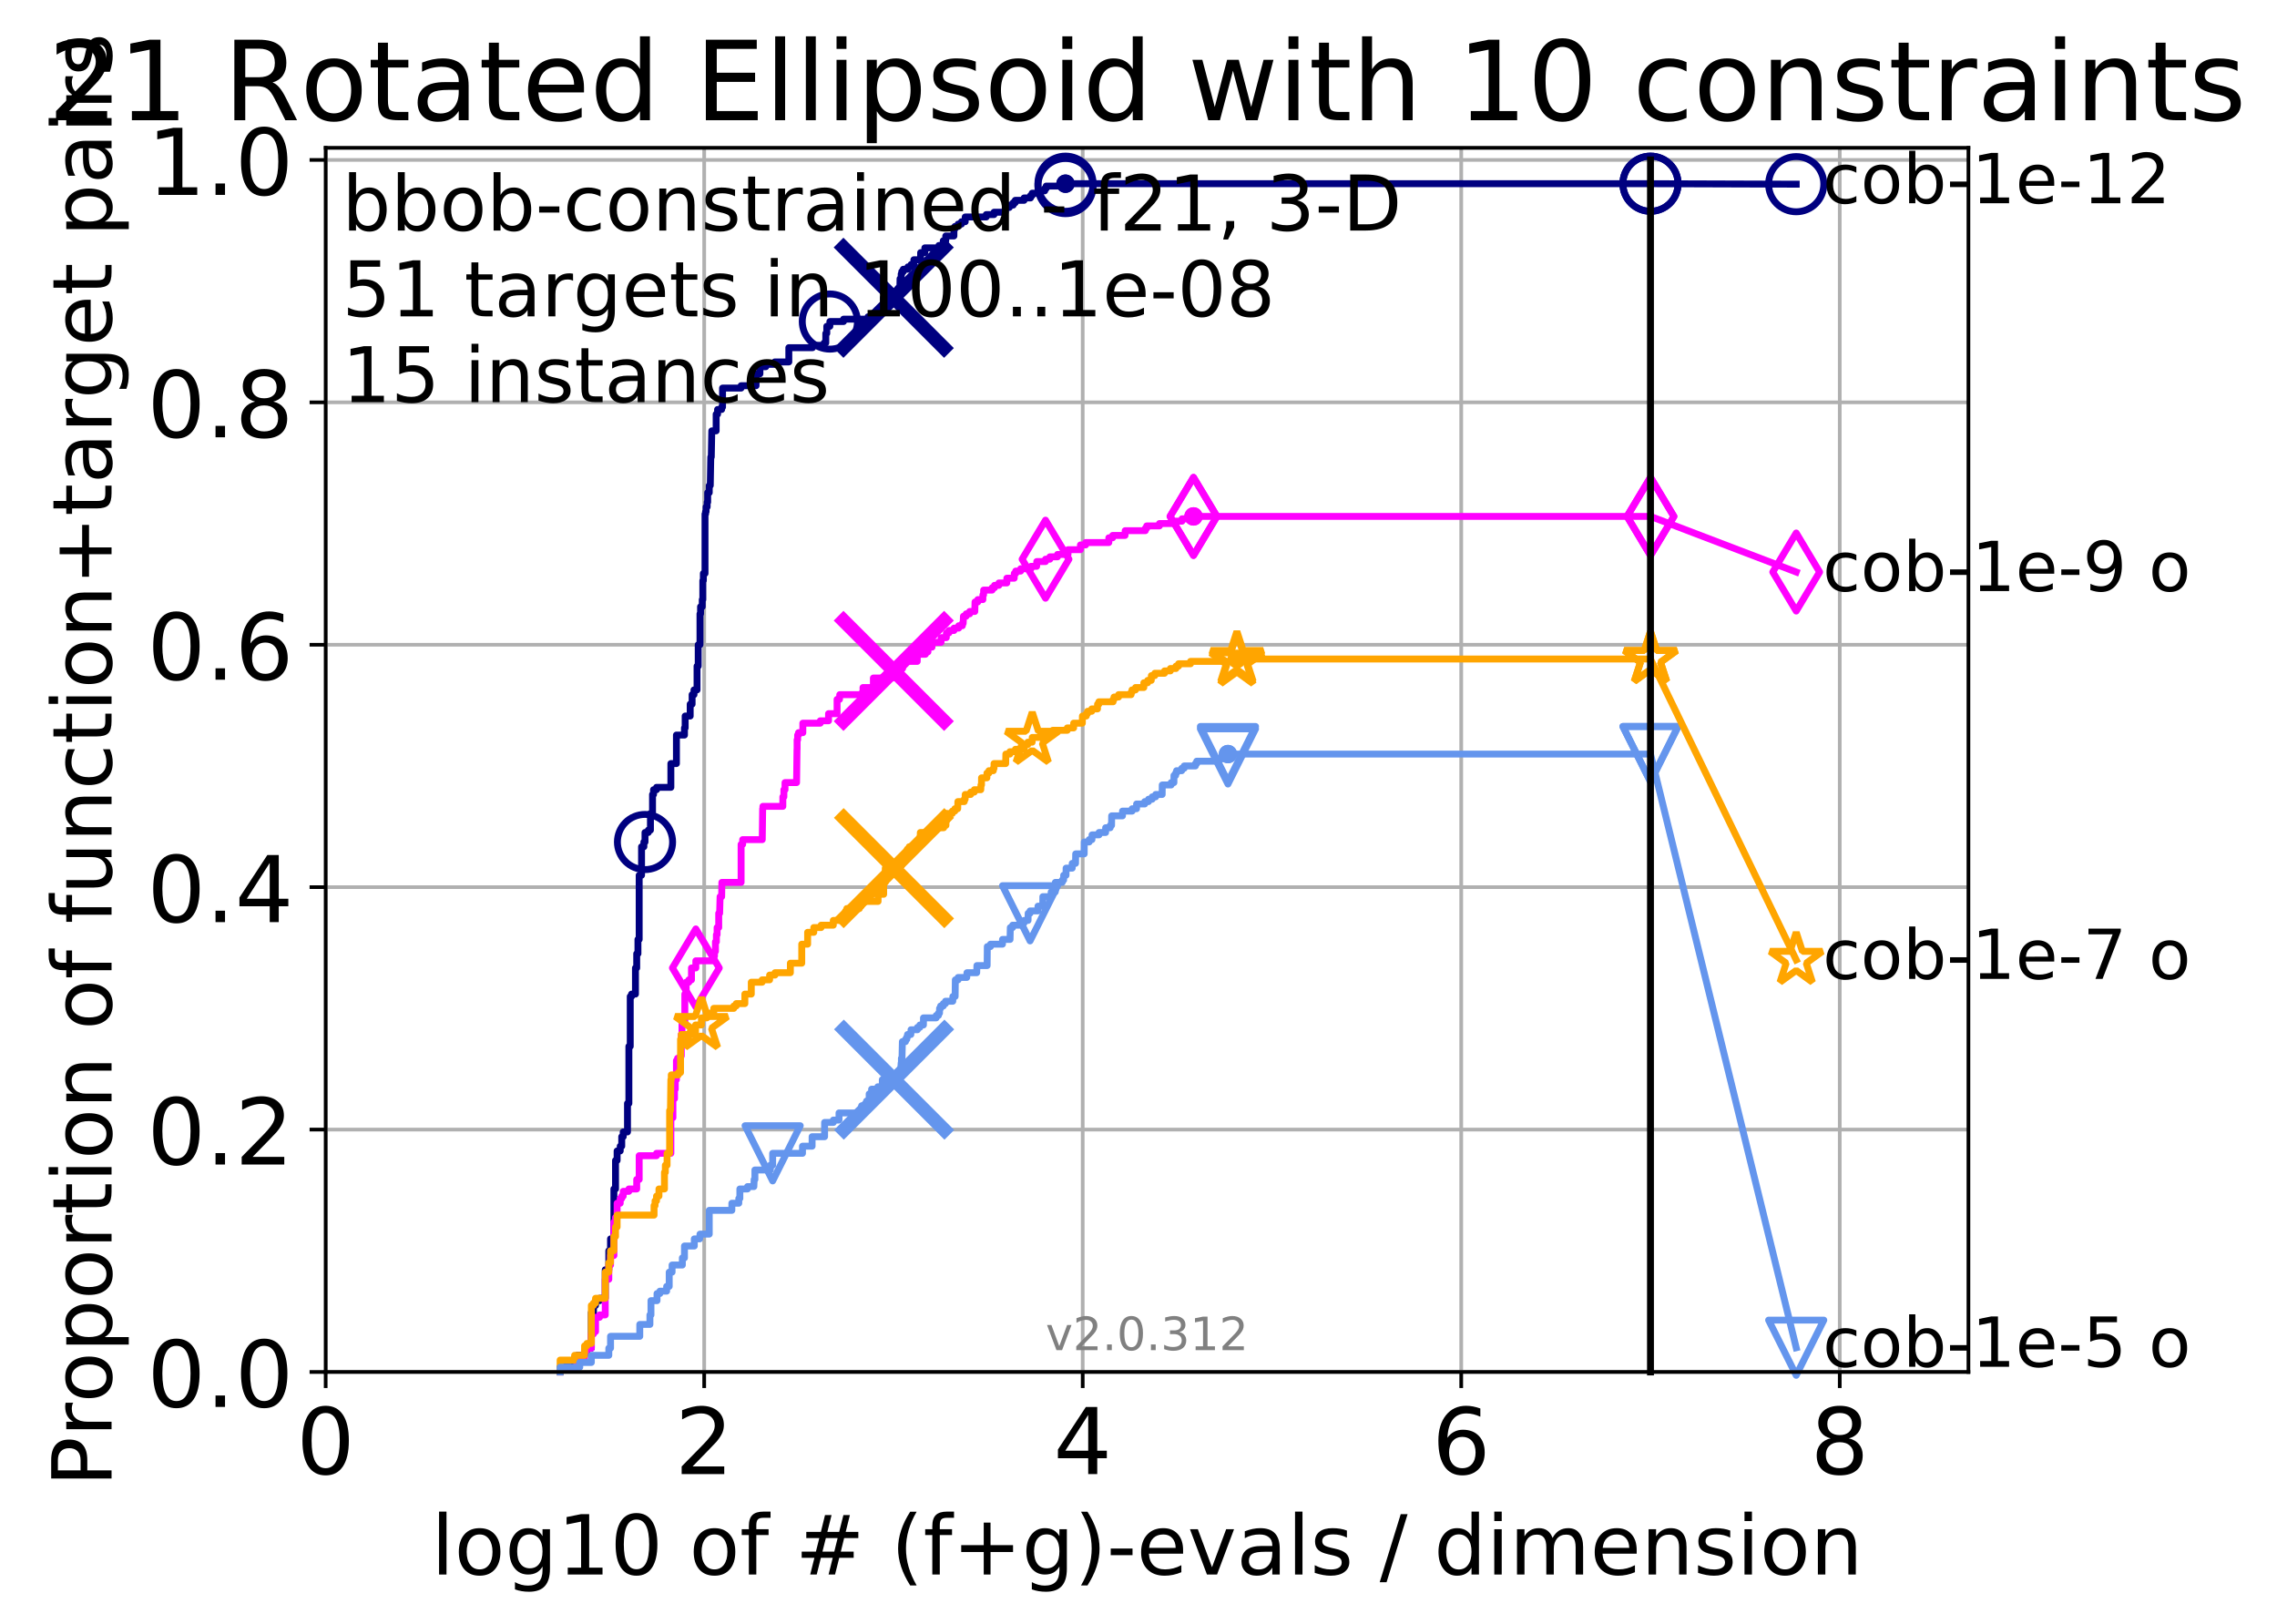 <?xml version="1.0" encoding="utf-8" standalone="no"?>
<!DOCTYPE svg PUBLIC "-//W3C//DTD SVG 1.1//EN"
  "http://www.w3.org/Graphics/SVG/1.1/DTD/svg11.dtd">
<!-- Created with matplotlib (http://matplotlib.org/) -->
<svg height="353pt" version="1.1" viewBox="0 0 495 353" width="495pt" xmlns="http://www.w3.org/2000/svg" xmlns:xlink="http://www.w3.org/1999/xlink">
 <defs>
  <style type="text/css">
*{stroke-linecap:butt;stroke-linejoin:round;}
  </style>
 </defs>
 <g id="figure_1">
  <g id="patch_1">
   <path d="M 0 353.222 
L 495.493 353.222 
L 495.493 0 
L 0 0 
z
" style="fill:#ffffff;"/>
  </g>
  <g id="axes_1">
   <g id="patch_2">
    <path d="M 70.8 298.245 
L 427.92 298.245 
L 427.92 32.133 
L 70.8 32.133 
z
" style="fill:#ffffff;"/>
   </g>
   <g id="matplotlib.axis_1">
    <g id="xtick_1">
     <g id="line2d_1">
      <path clip-path="url(#pb6bff55ef5)" d="M 70.8 298.245 
L 70.8 32.133 
" style="fill:none;stroke:#b0b0b0;stroke-linecap:square;stroke-width:0.8;"/>
     </g>
     <g id="line2d_2">
      <defs>
       <path d="M 0 0 
L 0 3.5 
" id="m0a90186bd2" style="stroke:#000000;stroke-width:0.8;"/>
      </defs>
      <g>
       <use style="stroke:#000000;stroke-width:0.8;" x="70.8" xlink:href="#m0a90186bd2" y="298.245"/>
      </g>
     </g>
     <g id="text_1">
      <!-- 0 -->
      <defs>
       <path d="M 31.781 66.406 
Q 24.172 66.406 20.328 58.906 
Q 16.5 51.422 16.5 36.375 
Q 16.5 21.391 20.328 13.891 
Q 24.172 6.391 31.781 6.391 
Q 39.453 6.391 43.281 13.891 
Q 47.125 21.391 47.125 36.375 
Q 47.125 51.422 43.281 58.906 
Q 39.453 66.406 31.781 66.406 
z
M 31.781 74.219 
Q 44.047 74.219 50.516 64.516 
Q 56.984 54.828 56.984 36.375 
Q 56.984 17.969 50.516 8.266 
Q 44.047 -1.422 31.781 -1.422 
Q 19.531 -1.422 13.062 8.266 
Q 6.594 17.969 6.594 36.375 
Q 6.594 54.828 13.062 64.516 
Q 19.531 74.219 31.781 74.219 
z
" id="DejaVuSans-30"/>
      </defs>
      <g transform="translate(64.438 320.442)scale(0.2 -0.2)">
       <use xlink:href="#DejaVuSans-30"/>
      </g>
     </g>
    </g>
    <g id="xtick_2">
     <g id="line2d_3">
      <path clip-path="url(#pb6bff55ef5)" d="M 153.086 298.245 
L 153.086 32.133 
" style="fill:none;stroke:#b0b0b0;stroke-linecap:square;stroke-width:0.8;"/>
     </g>
     <g id="line2d_4">
      <g>
       <use style="stroke:#000000;stroke-width:0.8;" x="153.086" xlink:href="#m0a90186bd2" y="298.245"/>
      </g>
     </g>
     <g id="text_2">
      <!-- 2 -->
      <defs>
       <path d="M 19.188 8.297 
L 53.609 8.297 
L 53.609 0 
L 7.328 0 
L 7.328 8.297 
Q 12.938 14.109 22.625 23.891 
Q 32.328 33.688 34.812 36.531 
Q 39.547 41.844 41.422 45.531 
Q 43.312 49.219 43.312 52.781 
Q 43.312 58.594 39.234 62.25 
Q 35.156 65.922 28.609 65.922 
Q 23.969 65.922 18.812 64.312 
Q 13.672 62.703 7.812 59.422 
L 7.812 69.391 
Q 13.766 71.781 18.938 73 
Q 24.125 74.219 28.422 74.219 
Q 39.75 74.219 46.484 68.547 
Q 53.219 62.891 53.219 53.422 
Q 53.219 48.922 51.531 44.891 
Q 49.859 40.875 45.406 35.406 
Q 44.188 33.984 37.641 27.219 
Q 31.109 20.453 19.188 8.297 
z
" id="DejaVuSans-32"/>
      </defs>
      <g transform="translate(146.723 320.442)scale(0.2 -0.2)">
       <use xlink:href="#DejaVuSans-32"/>
      </g>
     </g>
    </g>
    <g id="xtick_3">
     <g id="line2d_5">
      <path clip-path="url(#pb6bff55ef5)" d="M 235.371 298.245 
L 235.371 32.133 
" style="fill:none;stroke:#b0b0b0;stroke-linecap:square;stroke-width:0.8;"/>
     </g>
     <g id="line2d_6">
      <g>
       <use style="stroke:#000000;stroke-width:0.8;" x="235.371" xlink:href="#m0a90186bd2" y="298.245"/>
      </g>
     </g>
     <g id="text_3">
      <!-- 4 -->
      <defs>
       <path d="M 37.797 64.312 
L 12.891 25.391 
L 37.797 25.391 
z
M 35.203 72.906 
L 47.609 72.906 
L 47.609 25.391 
L 58.016 25.391 
L 58.016 17.188 
L 47.609 17.188 
L 47.609 0 
L 37.797 0 
L 37.797 17.188 
L 4.891 17.188 
L 4.891 26.703 
z
" id="DejaVuSans-34"/>
      </defs>
      <g transform="translate(229.009 320.442)scale(0.2 -0.2)">
       <use xlink:href="#DejaVuSans-34"/>
      </g>
     </g>
    </g>
    <g id="xtick_4">
     <g id="line2d_7">
      <path clip-path="url(#pb6bff55ef5)" d="M 317.657 298.245 
L 317.657 32.133 
" style="fill:none;stroke:#b0b0b0;stroke-linecap:square;stroke-width:0.8;"/>
     </g>
     <g id="line2d_8">
      <g>
       <use style="stroke:#000000;stroke-width:0.8;" x="317.657" xlink:href="#m0a90186bd2" y="298.245"/>
      </g>
     </g>
     <g id="text_4">
      <!-- 6 -->
      <defs>
       <path d="M 33.016 40.375 
Q 26.375 40.375 22.484 35.828 
Q 18.609 31.297 18.609 23.391 
Q 18.609 15.531 22.484 10.953 
Q 26.375 6.391 33.016 6.391 
Q 39.656 6.391 43.531 10.953 
Q 47.406 15.531 47.406 23.391 
Q 47.406 31.297 43.531 35.828 
Q 39.656 40.375 33.016 40.375 
z
M 52.594 71.297 
L 52.594 62.312 
Q 48.875 64.062 45.094 64.984 
Q 41.312 65.922 37.594 65.922 
Q 27.828 65.922 22.672 59.328 
Q 17.531 52.734 16.797 39.406 
Q 19.672 43.656 24.016 45.922 
Q 28.375 48.188 33.594 48.188 
Q 44.578 48.188 50.953 41.516 
Q 57.328 34.859 57.328 23.391 
Q 57.328 12.156 50.688 5.359 
Q 44.047 -1.422 33.016 -1.422 
Q 20.359 -1.422 13.672 8.266 
Q 6.984 17.969 6.984 36.375 
Q 6.984 53.656 15.188 63.938 
Q 23.391 74.219 37.203 74.219 
Q 40.922 74.219 44.703 73.484 
Q 48.484 72.75 52.594 71.297 
z
" id="DejaVuSans-36"/>
      </defs>
      <g transform="translate(311.295 320.442)scale(0.2 -0.2)">
       <use xlink:href="#DejaVuSans-36"/>
      </g>
     </g>
    </g>
    <g id="xtick_5">
     <g id="line2d_9">
      <path clip-path="url(#pb6bff55ef5)" d="M 399.943 298.245 
L 399.943 32.133 
" style="fill:none;stroke:#b0b0b0;stroke-linecap:square;stroke-width:0.8;"/>
     </g>
     <g id="line2d_10">
      <g>
       <use style="stroke:#000000;stroke-width:0.8;" x="399.943" xlink:href="#m0a90186bd2" y="298.245"/>
      </g>
     </g>
     <g id="text_5">
      <!-- 8 -->
      <defs>
       <path d="M 31.781 34.625 
Q 24.75 34.625 20.719 30.859 
Q 16.703 27.094 16.703 20.516 
Q 16.703 13.922 20.719 10.156 
Q 24.75 6.391 31.781 6.391 
Q 38.812 6.391 42.859 10.172 
Q 46.922 13.969 46.922 20.516 
Q 46.922 27.094 42.891 30.859 
Q 38.875 34.625 31.781 34.625 
z
M 21.922 38.812 
Q 15.578 40.375 12.031 44.719 
Q 8.5 49.078 8.5 55.328 
Q 8.5 64.062 14.719 69.141 
Q 20.953 74.219 31.781 74.219 
Q 42.672 74.219 48.875 69.141 
Q 55.078 64.062 55.078 55.328 
Q 55.078 49.078 51.531 44.719 
Q 48 40.375 41.703 38.812 
Q 48.828 37.156 52.797 32.312 
Q 56.781 27.484 56.781 20.516 
Q 56.781 9.906 50.312 4.234 
Q 43.844 -1.422 31.781 -1.422 
Q 19.734 -1.422 13.25 4.234 
Q 6.781 9.906 6.781 20.516 
Q 6.781 27.484 10.781 32.312 
Q 14.797 37.156 21.922 38.812 
z
M 18.312 54.391 
Q 18.312 48.734 21.844 45.562 
Q 25.391 42.391 31.781 42.391 
Q 38.141 42.391 41.719 45.562 
Q 45.312 48.734 45.312 54.391 
Q 45.312 60.062 41.719 63.234 
Q 38.141 66.406 31.781 66.406 
Q 25.391 66.406 21.844 63.234 
Q 18.312 60.062 18.312 54.391 
z
" id="DejaVuSans-38"/>
      </defs>
      <g transform="translate(393.58 320.442)scale(0.2 -0.2)">
       <use xlink:href="#DejaVuSans-38"/>
      </g>
     </g>
    </g>
    <g id="text_6">
     <!-- log10 of # (f+g)-evals / dimension -->
     <defs>
      <path d="M 9.422 75.984 
L 18.406 75.984 
L 18.406 0 
L 9.422 0 
z
" id="DejaVuSans-6c"/>
      <path d="M 30.609 48.391 
Q 23.391 48.391 19.188 42.75 
Q 14.984 37.109 14.984 27.297 
Q 14.984 17.484 19.156 11.844 
Q 23.344 6.203 30.609 6.203 
Q 37.797 6.203 41.984 11.859 
Q 46.188 17.531 46.188 27.297 
Q 46.188 37.016 41.984 42.703 
Q 37.797 48.391 30.609 48.391 
z
M 30.609 56 
Q 42.328 56 49.016 48.375 
Q 55.719 40.766 55.719 27.297 
Q 55.719 13.875 49.016 6.219 
Q 42.328 -1.422 30.609 -1.422 
Q 18.844 -1.422 12.172 6.219 
Q 5.516 13.875 5.516 27.297 
Q 5.516 40.766 12.172 48.375 
Q 18.844 56 30.609 56 
z
" id="DejaVuSans-6f"/>
      <path d="M 45.406 27.984 
Q 45.406 37.75 41.375 43.109 
Q 37.359 48.484 30.078 48.484 
Q 22.859 48.484 18.828 43.109 
Q 14.797 37.75 14.797 27.984 
Q 14.797 18.266 18.828 12.891 
Q 22.859 7.516 30.078 7.516 
Q 37.359 7.516 41.375 12.891 
Q 45.406 18.266 45.406 27.984 
z
M 54.391 6.781 
Q 54.391 -7.172 48.188 -13.984 
Q 42 -20.797 29.203 -20.797 
Q 24.469 -20.797 20.266 -20.094 
Q 16.062 -19.391 12.109 -17.922 
L 12.109 -9.188 
Q 16.062 -11.328 19.922 -12.344 
Q 23.781 -13.375 27.781 -13.375 
Q 36.625 -13.375 41.016 -8.766 
Q 45.406 -4.156 45.406 5.172 
L 45.406 9.625 
Q 42.625 4.781 38.281 2.391 
Q 33.938 0 27.875 0 
Q 17.828 0 11.672 7.656 
Q 5.516 15.328 5.516 27.984 
Q 5.516 40.672 11.672 48.328 
Q 17.828 56 27.875 56 
Q 33.938 56 38.281 53.609 
Q 42.625 51.219 45.406 46.391 
L 45.406 54.688 
L 54.391 54.688 
z
" id="DejaVuSans-67"/>
      <path d="M 12.406 8.297 
L 28.516 8.297 
L 28.516 63.922 
L 10.984 60.406 
L 10.984 69.391 
L 28.422 72.906 
L 38.281 72.906 
L 38.281 8.297 
L 54.391 8.297 
L 54.391 0 
L 12.406 0 
z
" id="DejaVuSans-31"/>
      <path id="DejaVuSans-20"/>
      <path d="M 37.109 75.984 
L 37.109 68.5 
L 28.516 68.5 
Q 23.688 68.5 21.797 66.547 
Q 19.922 64.594 19.922 59.516 
L 19.922 54.688 
L 34.719 54.688 
L 34.719 47.703 
L 19.922 47.703 
L 19.922 0 
L 10.891 0 
L 10.891 47.703 
L 2.297 47.703 
L 2.297 54.688 
L 10.891 54.688 
L 10.891 58.5 
Q 10.891 67.625 15.141 71.797 
Q 19.391 75.984 28.609 75.984 
z
" id="DejaVuSans-66"/>
      <path d="M 51.125 44 
L 36.922 44 
L 32.812 27.688 
L 47.125 27.688 
z
M 43.797 71.781 
L 38.719 51.516 
L 52.984 51.516 
L 58.109 71.781 
L 65.922 71.781 
L 60.891 51.516 
L 76.125 51.516 
L 76.125 44 
L 58.984 44 
L 54.984 27.688 
L 70.516 27.688 
L 70.516 20.219 
L 53.078 20.219 
L 48 0 
L 40.188 0 
L 45.219 20.219 
L 30.906 20.219 
L 25.875 0 
L 18.016 0 
L 23.094 20.219 
L 7.719 20.219 
L 7.719 27.688 
L 24.906 27.688 
L 29 44 
L 13.281 44 
L 13.281 51.516 
L 30.906 51.516 
L 35.891 71.781 
z
" id="DejaVuSans-23"/>
      <path d="M 31 75.875 
Q 24.469 64.656 21.281 53.656 
Q 18.109 42.672 18.109 31.391 
Q 18.109 20.125 21.312 9.062 
Q 24.516 -2 31 -13.188 
L 23.188 -13.188 
Q 15.875 -1.703 12.234 9.375 
Q 8.594 20.453 8.594 31.391 
Q 8.594 42.281 12.203 53.312 
Q 15.828 64.359 23.188 75.875 
z
" id="DejaVuSans-28"/>
      <path d="M 46 62.703 
L 46 35.5 
L 73.188 35.5 
L 73.188 27.203 
L 46 27.203 
L 46 0 
L 37.797 0 
L 37.797 27.203 
L 10.594 27.203 
L 10.594 35.5 
L 37.797 35.5 
L 37.797 62.703 
z
" id="DejaVuSans-2b"/>
      <path d="M 8.016 75.875 
L 15.828 75.875 
Q 23.141 64.359 26.781 53.312 
Q 30.422 42.281 30.422 31.391 
Q 30.422 20.453 26.781 9.375 
Q 23.141 -1.703 15.828 -13.188 
L 8.016 -13.188 
Q 14.5 -2 17.703 9.062 
Q 20.906 20.125 20.906 31.391 
Q 20.906 42.672 17.703 53.656 
Q 14.5 64.656 8.016 75.875 
z
" id="DejaVuSans-29"/>
      <path d="M 4.891 31.391 
L 31.203 31.391 
L 31.203 23.391 
L 4.891 23.391 
z
" id="DejaVuSans-2d"/>
      <path d="M 56.203 29.594 
L 56.203 25.203 
L 14.891 25.203 
Q 15.484 15.922 20.484 11.062 
Q 25.484 6.203 34.422 6.203 
Q 39.594 6.203 44.453 7.469 
Q 49.312 8.734 54.109 11.281 
L 54.109 2.781 
Q 49.266 0.734 44.188 -0.344 
Q 39.109 -1.422 33.891 -1.422 
Q 20.797 -1.422 13.156 6.188 
Q 5.516 13.812 5.516 26.812 
Q 5.516 40.234 12.766 48.109 
Q 20.016 56 32.328 56 
Q 43.359 56 49.781 48.891 
Q 56.203 41.797 56.203 29.594 
z
M 47.219 32.234 
Q 47.125 39.594 43.094 43.984 
Q 39.062 48.391 32.422 48.391 
Q 24.906 48.391 20.391 44.141 
Q 15.875 39.891 15.188 32.172 
z
" id="DejaVuSans-65"/>
      <path d="M 2.984 54.688 
L 12.5 54.688 
L 29.594 8.797 
L 46.688 54.688 
L 56.203 54.688 
L 35.688 0 
L 23.484 0 
z
" id="DejaVuSans-76"/>
      <path d="M 34.281 27.484 
Q 23.391 27.484 19.188 25 
Q 14.984 22.516 14.984 16.5 
Q 14.984 11.719 18.141 8.906 
Q 21.297 6.109 26.703 6.109 
Q 34.188 6.109 38.703 11.406 
Q 43.219 16.703 43.219 25.484 
L 43.219 27.484 
z
M 52.203 31.203 
L 52.203 0 
L 43.219 0 
L 43.219 8.297 
Q 40.141 3.328 35.547 0.953 
Q 30.953 -1.422 24.312 -1.422 
Q 15.922 -1.422 10.953 3.297 
Q 6 8.016 6 15.922 
Q 6 25.141 12.172 29.828 
Q 18.359 34.516 30.609 34.516 
L 43.219 34.516 
L 43.219 35.406 
Q 43.219 41.609 39.141 45 
Q 35.062 48.391 27.688 48.391 
Q 23 48.391 18.547 47.266 
Q 14.109 46.141 10.016 43.891 
L 10.016 52.203 
Q 14.938 54.109 19.578 55.047 
Q 24.219 56 28.609 56 
Q 40.484 56 46.344 49.844 
Q 52.203 43.703 52.203 31.203 
z
" id="DejaVuSans-61"/>
      <path d="M 44.281 53.078 
L 44.281 44.578 
Q 40.484 46.531 36.375 47.5 
Q 32.281 48.484 27.875 48.484 
Q 21.188 48.484 17.844 46.438 
Q 14.5 44.391 14.5 40.281 
Q 14.5 37.156 16.891 35.375 
Q 19.281 33.594 26.516 31.984 
L 29.594 31.297 
Q 39.156 29.25 43.188 25.516 
Q 47.219 21.781 47.219 15.094 
Q 47.219 7.469 41.188 3.016 
Q 35.156 -1.422 24.609 -1.422 
Q 20.219 -1.422 15.453 -0.562 
Q 10.688 0.297 5.422 2 
L 5.422 11.281 
Q 10.406 8.688 15.234 7.391 
Q 20.062 6.109 24.812 6.109 
Q 31.156 6.109 34.562 8.281 
Q 37.984 10.453 37.984 14.406 
Q 37.984 18.062 35.516 20.016 
Q 33.062 21.969 24.703 23.781 
L 21.578 24.516 
Q 13.234 26.266 9.516 29.906 
Q 5.812 33.547 5.812 39.891 
Q 5.812 47.609 11.281 51.797 
Q 16.75 56 26.812 56 
Q 31.781 56 36.172 55.266 
Q 40.578 54.547 44.281 53.078 
z
" id="DejaVuSans-73"/>
      <path d="M 25.391 72.906 
L 33.688 72.906 
L 8.297 -9.281 
L 0 -9.281 
z
" id="DejaVuSans-2f"/>
      <path d="M 45.406 46.391 
L 45.406 75.984 
L 54.391 75.984 
L 54.391 0 
L 45.406 0 
L 45.406 8.203 
Q 42.578 3.328 38.25 0.953 
Q 33.938 -1.422 27.875 -1.422 
Q 17.969 -1.422 11.734 6.484 
Q 5.516 14.406 5.516 27.297 
Q 5.516 40.188 11.734 48.094 
Q 17.969 56 27.875 56 
Q 33.938 56 38.25 53.625 
Q 42.578 51.266 45.406 46.391 
z
M 14.797 27.297 
Q 14.797 17.391 18.875 11.75 
Q 22.953 6.109 30.078 6.109 
Q 37.203 6.109 41.297 11.75 
Q 45.406 17.391 45.406 27.297 
Q 45.406 37.203 41.297 42.844 
Q 37.203 48.484 30.078 48.484 
Q 22.953 48.484 18.875 42.844 
Q 14.797 37.203 14.797 27.297 
z
" id="DejaVuSans-64"/>
      <path d="M 9.422 54.688 
L 18.406 54.688 
L 18.406 0 
L 9.422 0 
z
M 9.422 75.984 
L 18.406 75.984 
L 18.406 64.594 
L 9.422 64.594 
z
" id="DejaVuSans-69"/>
      <path d="M 52 44.188 
Q 55.375 50.25 60.062 53.125 
Q 64.75 56 71.094 56 
Q 79.641 56 84.281 50.016 
Q 88.922 44.047 88.922 33.016 
L 88.922 0 
L 79.891 0 
L 79.891 32.719 
Q 79.891 40.578 77.094 44.375 
Q 74.312 48.188 68.609 48.188 
Q 61.625 48.188 57.562 43.547 
Q 53.516 38.922 53.516 30.906 
L 53.516 0 
L 44.484 0 
L 44.484 32.719 
Q 44.484 40.625 41.703 44.406 
Q 38.922 48.188 33.109 48.188 
Q 26.219 48.188 22.156 43.531 
Q 18.109 38.875 18.109 30.906 
L 18.109 0 
L 9.078 0 
L 9.078 54.688 
L 18.109 54.688 
L 18.109 46.188 
Q 21.188 51.219 25.484 53.609 
Q 29.781 56 35.688 56 
Q 41.656 56 45.828 52.969 
Q 50 49.953 52 44.188 
z
" id="DejaVuSans-6d"/>
      <path d="M 54.891 33.016 
L 54.891 0 
L 45.906 0 
L 45.906 32.719 
Q 45.906 40.484 42.875 44.328 
Q 39.844 48.188 33.797 48.188 
Q 26.516 48.188 22.312 43.547 
Q 18.109 38.922 18.109 30.906 
L 18.109 0 
L 9.078 0 
L 9.078 54.688 
L 18.109 54.688 
L 18.109 46.188 
Q 21.344 51.125 25.703 53.562 
Q 30.078 56 35.797 56 
Q 45.219 56 50.047 50.172 
Q 54.891 44.344 54.891 33.016 
z
" id="DejaVuSans-6e"/>
     </defs>
     <g transform="translate(93.753 342.279)scale(0.18 -0.18)">
      <use xlink:href="#DejaVuSans-6c"/>
      <use x="27.783" xlink:href="#DejaVuSans-6f"/>
      <use x="88.965" xlink:href="#DejaVuSans-67"/>
      <use x="152.441" xlink:href="#DejaVuSans-31"/>
      <use x="216.064" xlink:href="#DejaVuSans-30"/>
      <use x="279.688" xlink:href="#DejaVuSans-20"/>
      <use x="311.475" xlink:href="#DejaVuSans-6f"/>
      <use x="372.656" xlink:href="#DejaVuSans-66"/>
      <use x="407.861" xlink:href="#DejaVuSans-20"/>
      <use x="439.648" xlink:href="#DejaVuSans-23"/>
      <use x="523.438" xlink:href="#DejaVuSans-20"/>
      <use x="555.225" xlink:href="#DejaVuSans-28"/>
      <use x="594.238" xlink:href="#DejaVuSans-66"/>
      <use x="629.443" xlink:href="#DejaVuSans-2b"/>
      <use x="713.232" xlink:href="#DejaVuSans-67"/>
      <use x="776.709" xlink:href="#DejaVuSans-29"/>
      <use x="815.723" xlink:href="#DejaVuSans-2d"/>
      <use x="851.807" xlink:href="#DejaVuSans-65"/>
      <use x="913.33" xlink:href="#DejaVuSans-76"/>
      <use x="972.51" xlink:href="#DejaVuSans-61"/>
      <use x="1033.789" xlink:href="#DejaVuSans-6c"/>
      <use x="1061.572" xlink:href="#DejaVuSans-73"/>
      <use x="1113.672" xlink:href="#DejaVuSans-20"/>
      <use x="1145.459" xlink:href="#DejaVuSans-2f"/>
      <use x="1179.15" xlink:href="#DejaVuSans-20"/>
      <use x="1210.938" xlink:href="#DejaVuSans-64"/>
      <use x="1274.414" xlink:href="#DejaVuSans-69"/>
      <use x="1302.197" xlink:href="#DejaVuSans-6d"/>
      <use x="1399.609" xlink:href="#DejaVuSans-65"/>
      <use x="1461.133" xlink:href="#DejaVuSans-6e"/>
      <use x="1524.512" xlink:href="#DejaVuSans-73"/>
      <use x="1576.611" xlink:href="#DejaVuSans-69"/>
      <use x="1604.395" xlink:href="#DejaVuSans-6f"/>
      <use x="1665.576" xlink:href="#DejaVuSans-6e"/>
     </g>
    </g>
   </g>
   <g id="matplotlib.axis_2">
    <g id="ytick_1">
     <g id="line2d_11">
      <path clip-path="url(#pb6bff55ef5)" d="M 70.8 298.245 
L 427.92 298.245 
" style="fill:none;stroke:#b0b0b0;stroke-linecap:square;stroke-width:0.8;"/>
     </g>
     <g id="line2d_12">
      <defs>
       <path d="M 0 0 
L -3.5 0 
" id="m24c8c87267" style="stroke:#000000;stroke-width:0.8;"/>
      </defs>
      <g>
       <use style="stroke:#000000;stroke-width:0.8;" x="70.8" xlink:href="#m24c8c87267" y="298.245"/>
      </g>
     </g>
     <g id="text_7">
      <!-- 0.0 -->
      <defs>
       <path d="M 10.688 12.406 
L 21 12.406 
L 21 0 
L 10.688 0 
z
" id="DejaVuSans-2e"/>
      </defs>
      <g transform="translate(31.994 305.844)scale(0.2 -0.2)">
       <use xlink:href="#DejaVuSans-30"/>
       <use x="63.623" xlink:href="#DejaVuSans-2e"/>
       <use x="95.41" xlink:href="#DejaVuSans-30"/>
      </g>
     </g>
    </g>
    <g id="ytick_2">
     <g id="line2d_13">
      <path clip-path="url(#pb6bff55ef5)" d="M 70.8 245.55 
L 427.92 245.55 
" style="fill:none;stroke:#b0b0b0;stroke-linecap:square;stroke-width:0.8;"/>
     </g>
     <g id="line2d_14">
      <g>
       <use style="stroke:#000000;stroke-width:0.8;" x="70.8" xlink:href="#m24c8c87267" y="245.55"/>
      </g>
     </g>
     <g id="text_8">
      <!-- 0.2 -->
      <g transform="translate(31.994 253.148)scale(0.2 -0.2)">
       <use xlink:href="#DejaVuSans-30"/>
       <use x="63.623" xlink:href="#DejaVuSans-2e"/>
       <use x="95.41" xlink:href="#DejaVuSans-32"/>
      </g>
     </g>
    </g>
    <g id="ytick_3">
     <g id="line2d_15">
      <path clip-path="url(#pb6bff55ef5)" d="M 70.8 192.854 
L 427.92 192.854 
" style="fill:none;stroke:#b0b0b0;stroke-linecap:square;stroke-width:0.8;"/>
     </g>
     <g id="line2d_16">
      <g>
       <use style="stroke:#000000;stroke-width:0.8;" x="70.8" xlink:href="#m24c8c87267" y="192.854"/>
      </g>
     </g>
     <g id="text_9">
      <!-- 0.4 -->
      <g transform="translate(31.994 200.453)scale(0.2 -0.2)">
       <use xlink:href="#DejaVuSans-30"/>
       <use x="63.623" xlink:href="#DejaVuSans-2e"/>
       <use x="95.41" xlink:href="#DejaVuSans-34"/>
      </g>
     </g>
    </g>
    <g id="ytick_4">
     <g id="line2d_17">
      <path clip-path="url(#pb6bff55ef5)" d="M 70.8 140.159 
L 427.92 140.159 
" style="fill:none;stroke:#b0b0b0;stroke-linecap:square;stroke-width:0.8;"/>
     </g>
     <g id="line2d_18">
      <g>
       <use style="stroke:#000000;stroke-width:0.8;" x="70.8" xlink:href="#m24c8c87267" y="140.159"/>
      </g>
     </g>
     <g id="text_10">
      <!-- 0.6 -->
      <g transform="translate(31.994 147.757)scale(0.2 -0.2)">
       <use xlink:href="#DejaVuSans-30"/>
       <use x="63.623" xlink:href="#DejaVuSans-2e"/>
       <use x="95.41" xlink:href="#DejaVuSans-36"/>
      </g>
     </g>
    </g>
    <g id="ytick_5">
     <g id="line2d_19">
      <path clip-path="url(#pb6bff55ef5)" d="M 70.8 87.464 
L 427.92 87.464 
" style="fill:none;stroke:#b0b0b0;stroke-linecap:square;stroke-width:0.8;"/>
     </g>
     <g id="line2d_20">
      <g>
       <use style="stroke:#000000;stroke-width:0.8;" x="70.8" xlink:href="#m24c8c87267" y="87.464"/>
      </g>
     </g>
     <g id="text_11">
      <!-- 0.8 -->
      <g transform="translate(31.994 95.062)scale(0.2 -0.2)">
       <use xlink:href="#DejaVuSans-30"/>
       <use x="63.623" xlink:href="#DejaVuSans-2e"/>
       <use x="95.41" xlink:href="#DejaVuSans-38"/>
      </g>
     </g>
    </g>
    <g id="ytick_6">
     <g id="line2d_21">
      <path clip-path="url(#pb6bff55ef5)" d="M 70.8 34.768 
L 427.92 34.768 
" style="fill:none;stroke:#b0b0b0;stroke-linecap:square;stroke-width:0.8;"/>
     </g>
     <g id="line2d_22">
      <g>
       <use style="stroke:#000000;stroke-width:0.8;" x="70.8" xlink:href="#m24c8c87267" y="34.768"/>
      </g>
     </g>
     <g id="text_12">
      <!-- 1.0 -->
      <g transform="translate(31.994 42.367)scale(0.2 -0.2)">
       <use xlink:href="#DejaVuSans-31"/>
       <use x="63.623" xlink:href="#DejaVuSans-2e"/>
       <use x="95.41" xlink:href="#DejaVuSans-30"/>
      </g>
     </g>
    </g>
    <g id="text_13">
     <!-- Proportion of function+target pairs -->
     <defs>
      <path d="M 19.672 64.797 
L 19.672 37.406 
L 32.078 37.406 
Q 38.969 37.406 42.719 40.969 
Q 46.484 44.531 46.484 51.125 
Q 46.484 57.672 42.719 61.234 
Q 38.969 64.797 32.078 64.797 
z
M 9.812 72.906 
L 32.078 72.906 
Q 44.344 72.906 50.609 67.359 
Q 56.891 61.812 56.891 51.125 
Q 56.891 40.328 50.609 34.812 
Q 44.344 29.297 32.078 29.297 
L 19.672 29.297 
L 19.672 0 
L 9.812 0 
z
" id="DejaVuSans-50"/>
      <path d="M 41.109 46.297 
Q 39.594 47.172 37.812 47.578 
Q 36.031 48 33.891 48 
Q 26.266 48 22.188 43.047 
Q 18.109 38.094 18.109 28.812 
L 18.109 0 
L 9.078 0 
L 9.078 54.688 
L 18.109 54.688 
L 18.109 46.188 
Q 20.953 51.172 25.484 53.578 
Q 30.031 56 36.531 56 
Q 37.453 56 38.578 55.875 
Q 39.703 55.766 41.062 55.516 
z
" id="DejaVuSans-72"/>
      <path d="M 18.109 8.203 
L 18.109 -20.797 
L 9.078 -20.797 
L 9.078 54.688 
L 18.109 54.688 
L 18.109 46.391 
Q 20.953 51.266 25.266 53.625 
Q 29.594 56 35.594 56 
Q 45.562 56 51.781 48.094 
Q 58.016 40.188 58.016 27.297 
Q 58.016 14.406 51.781 6.484 
Q 45.562 -1.422 35.594 -1.422 
Q 29.594 -1.422 25.266 0.953 
Q 20.953 3.328 18.109 8.203 
z
M 48.688 27.297 
Q 48.688 37.203 44.609 42.844 
Q 40.531 48.484 33.406 48.484 
Q 26.266 48.484 22.188 42.844 
Q 18.109 37.203 18.109 27.297 
Q 18.109 17.391 22.188 11.75 
Q 26.266 6.109 33.406 6.109 
Q 40.531 6.109 44.609 11.75 
Q 48.688 17.391 48.688 27.297 
z
" id="DejaVuSans-70"/>
      <path d="M 18.312 70.219 
L 18.312 54.688 
L 36.812 54.688 
L 36.812 47.703 
L 18.312 47.703 
L 18.312 18.016 
Q 18.312 11.328 20.141 9.422 
Q 21.969 7.516 27.594 7.516 
L 36.812 7.516 
L 36.812 0 
L 27.594 0 
Q 17.188 0 13.234 3.875 
Q 9.281 7.766 9.281 18.016 
L 9.281 47.703 
L 2.688 47.703 
L 2.688 54.688 
L 9.281 54.688 
L 9.281 70.219 
z
" id="DejaVuSans-74"/>
      <path d="M 8.5 21.578 
L 8.5 54.688 
L 17.484 54.688 
L 17.484 21.922 
Q 17.484 14.156 20.5 10.266 
Q 23.531 6.391 29.594 6.391 
Q 36.859 6.391 41.078 11.031 
Q 45.312 15.672 45.312 23.688 
L 45.312 54.688 
L 54.297 54.688 
L 54.297 0 
L 45.312 0 
L 45.312 8.406 
Q 42.047 3.422 37.719 1 
Q 33.406 -1.422 27.688 -1.422 
Q 18.266 -1.422 13.375 4.438 
Q 8.5 10.297 8.5 21.578 
z
M 31.109 56 
z
" id="DejaVuSans-75"/>
      <path d="M 48.781 52.594 
L 48.781 44.188 
Q 44.969 46.297 41.141 47.344 
Q 37.312 48.391 33.406 48.391 
Q 24.656 48.391 19.812 42.844 
Q 14.984 37.312 14.984 27.297 
Q 14.984 17.281 19.812 11.734 
Q 24.656 6.203 33.406 6.203 
Q 37.312 6.203 41.141 7.25 
Q 44.969 8.297 48.781 10.406 
L 48.781 2.094 
Q 45.016 0.344 40.984 -0.531 
Q 36.969 -1.422 32.422 -1.422 
Q 20.062 -1.422 12.781 6.344 
Q 5.516 14.109 5.516 27.297 
Q 5.516 40.672 12.859 48.328 
Q 20.219 56 33.016 56 
Q 37.156 56 41.109 55.141 
Q 45.062 54.297 48.781 52.594 
z
" id="DejaVuSans-63"/>
     </defs>
     <g transform="translate(24.25 323.179)rotate(-90)scale(0.18 -0.18)">
      <use xlink:href="#DejaVuSans-50"/>
      <use x="60.287" xlink:href="#DejaVuSans-72"/>
      <use x="101.369" xlink:href="#DejaVuSans-6f"/>
      <use x="162.551" xlink:href="#DejaVuSans-70"/>
      <use x="226.027" xlink:href="#DejaVuSans-6f"/>
      <use x="287.209" xlink:href="#DejaVuSans-72"/>
      <use x="328.322" xlink:href="#DejaVuSans-74"/>
      <use x="367.531" xlink:href="#DejaVuSans-69"/>
      <use x="395.314" xlink:href="#DejaVuSans-6f"/>
      <use x="456.496" xlink:href="#DejaVuSans-6e"/>
      <use x="519.875" xlink:href="#DejaVuSans-20"/>
      <use x="551.662" xlink:href="#DejaVuSans-6f"/>
      <use x="612.844" xlink:href="#DejaVuSans-66"/>
      <use x="648.049" xlink:href="#DejaVuSans-20"/>
      <use x="679.836" xlink:href="#DejaVuSans-66"/>
      <use x="715.041" xlink:href="#DejaVuSans-75"/>
      <use x="778.42" xlink:href="#DejaVuSans-6e"/>
      <use x="841.799" xlink:href="#DejaVuSans-63"/>
      <use x="896.779" xlink:href="#DejaVuSans-74"/>
      <use x="935.988" xlink:href="#DejaVuSans-69"/>
      <use x="963.771" xlink:href="#DejaVuSans-6f"/>
      <use x="1024.953" xlink:href="#DejaVuSans-6e"/>
      <use x="1088.332" xlink:href="#DejaVuSans-2b"/>
      <use x="1172.121" xlink:href="#DejaVuSans-74"/>
      <use x="1211.33" xlink:href="#DejaVuSans-61"/>
      <use x="1272.609" xlink:href="#DejaVuSans-72"/>
      <use x="1313.707" xlink:href="#DejaVuSans-67"/>
      <use x="1377.184" xlink:href="#DejaVuSans-65"/>
      <use x="1438.707" xlink:href="#DejaVuSans-74"/>
      <use x="1477.916" xlink:href="#DejaVuSans-20"/>
      <use x="1509.703" xlink:href="#DejaVuSans-70"/>
      <use x="1573.18" xlink:href="#DejaVuSans-61"/>
      <use x="1634.459" xlink:href="#DejaVuSans-69"/>
      <use x="1662.242" xlink:href="#DejaVuSans-72"/>
      <use x="1703.355" xlink:href="#DejaVuSans-73"/>
     </g>
    </g>
   </g>
   <g id="line2d_23">
    <defs>
     <path d="M 0 1.5 
C 0.398 1.5 0.779 1.342 1.061 1.061 
C 1.342 0.779 1.5 0.398 1.5 0 
C 1.5 -0.398 1.342 -0.779 1.061 -1.061 
C 0.779 -1.342 0.398 -1.5 0 -1.5 
C -0.398 -1.5 -0.779 -1.342 -1.061 -1.061 
C -1.342 -0.779 -1.5 -0.398 -1.5 0 
C -1.5 0.398 -1.342 0.779 -1.061 1.061 
C -0.779 1.342 -0.398 1.5 0 1.5 
z
" id="mb61daac86d" style="stroke:#000080;"/>
    </defs>
    <g>
     <use style="fill:#000080;stroke:#000080;" x="231.63" xlink:href="#mb61daac86d" y="39.934"/>
     <use style="fill:#000080;stroke:#000080;" x="231.63" xlink:href="#mb61daac86d" y="39.934"/>
    </g>
   </g>
   <g id="line2d_24">
    <path d="M 121.771 298.245 
L 121.771 297.212 
L 124.914 297.212 
L 124.914 295.146 
L 125.481 295.146 
L 125.481 294.629 
L 127.082 294.629 
L 127.082 294.112 
L 127.586 294.112 
L 127.586 293.079 
L 128.552 293.079 
L 128.552 285.33 
L 129.016 285.33 
L 129.016 283.78 
L 129.468 283.78 
L 129.468 282.747 
L 130.34 282.747 
L 130.34 282.23 
L 131.573 282.23 
L 131.573 276.031 
L 132.35 276.031 
L 132.35 271.898 
L 132.726 271.898 
L 132.726 269.315 
L 133.456 269.315 
L 133.456 258.465 
L 133.809 258.465 
L 133.809 252.266 
L 134.156 252.266 
L 134.156 250.2 
L 134.831 250.2 
L 134.831 249.166 
L 135.159 249.166 
L 135.159 247.1 
L 135.481 247.1 
L 135.481 246.067 
L 136.413 246.067 
L 136.413 239.867 
L 136.713 239.867 
L 136.713 227.468 
L 137.009 227.468 
L 137.009 216.619 
L 137.299 216.619 
L 137.299 216.102 
L 138.144 216.102 
L 138.144 210.42 
L 138.416 210.42 
L 138.416 207.32 
L 138.685 207.32 
L 138.685 204.22 
L 138.95 204.22 
L 138.95 190.271 
L 139.468 190.271 
L 139.468 184.072 
L 139.971 184.072 
L 139.971 183.039 
L 140.218 183.039 
L 140.218 180.972 
L 140.937 180.972 
L 140.937 180.456 
L 141.401 180.456 
L 141.401 176.839 
L 141.854 176.839 
L 141.854 172.706 
L 142.076 172.706 
L 142.076 171.673 
L 142.725 171.673 
L 142.725 171.156 
L 145.841 171.156 
L 145.841 165.99 
L 147.05 165.99 
L 147.05 159.791 
L 148.798 159.791 
L 148.798 158.241 
L 148.949 158.241 
L 148.949 155.658 
L 150.041 155.658 
L 150.041 153.075 
L 150.46 153.075 
L 150.46 151.008 
L 150.869 151.008 
L 150.869 149.975 
L 151.531 149.975 
L 151.531 144.809 
L 151.789 144.809 
L 151.789 140.159 
L 152.169 140.159 
L 152.169 133.443 
L 152.294 133.443 
L 152.294 131.893 
L 152.664 131.893 
L 152.664 130.343 
L 152.785 130.343 
L 152.785 126.21 
L 152.906 126.21 
L 152.906 124.66 
L 153.264 124.66 
L 153.264 111.745 
L 153.381 111.745 
L 153.381 111.228 
L 153.498 111.228 
L 153.498 110.195 
L 153.729 110.195 
L 153.729 109.162 
L 153.844 109.162 
L 153.844 107.095 
L 154.183 107.095 
L 154.183 105.545 
L 154.406 105.545 
L 154.516 99.346 
L 154.626 99.346 
L 154.734 93.663 
L 155.686 93.663 
L 155.686 90.047 
L 155.993 90.047 
L 155.993 89.013 
L 156.881 89.013 
L 156.881 88.497 
L 157.073 88.497 
L 157.073 84.364 
L 161.108 84.364 
L 161.108 83.847 
L 164.365 83.847 
L 164.365 81.264 
L 165.201 81.264 
L 165.201 79.714 
L 166.484 79.714 
L 166.484 79.198 
L 168.428 79.198 
L 168.428 78.681 
L 171.483 78.681 
L 171.483 75.581 
L 176.639 75.581 
L 176.639 75.065 
L 179.162 75.065 
L 179.162 74.548 
L 179.519 74.548 
L 179.519 72.482 
L 179.734 72.482 
L 179.734 70.932 
L 180.405 70.932 
L 180.405 69.898 
L 183.372 69.898 
L 183.372 69.382 
L 188.703 69.382 
L 188.703 68.865 
L 190.899 68.865 
L 190.899 67.832 
L 192.052 67.832 
L 192.052 64.732 
L 194.975 64.732 
L 195.009 63.699 
L 195.225 63.699 
L 195.23 62.666 
L 195.626 62.666 
L 195.664 60.599 
L 195.91 60.599 
L 195.91 59.566 
L 196.034 59.566 
L 196.034 59.049 
L 196.365 59.049 
L 196.365 58.533 
L 197.372 58.533 
L 197.372 58.016 
L 198.067 58.016 
L 198.067 57.5 
L 198.667 57.5 
L 198.667 56.466 
L 200.134 56.466 
L 200.138 54.916 
L 201.052 54.916 
L 201.052 53.883 
L 204.101 53.883 
L 204.101 53.367 
L 205.062 53.367 
L 205.062 52.333 
L 205.597 52.333 
L 205.6 51.3 
L 207.372 51.3 
L 207.383 49.75 
L 207.585 49.75 
L 207.585 49.234 
L 208.284 49.234 
L 208.284 48.717 
L 209.015 48.717 
L 209.015 48.2 
L 209.827 48.2 
L 209.829 47.167 
L 214.393 47.167 
L 214.393 46.65 
L 216.095 46.65 
L 216.095 46.134 
L 218.528 46.134 
L 218.531 45.101 
L 219.423 45.101 
L 219.423 44.584 
L 220.262 44.584 
L 220.262 44.067 
L 220.706 44.067 
L 220.706 43.551 
L 222.625 43.551 
L 222.625 43.034 
L 224.023 43.034 
L 224.023 42.517 
L 224.379 42.517 
L 224.379 42.001 
L 225.949 42.001 
L 225.949 41.484 
L 227.12 41.484 
L 227.12 40.968 
L 227.432 40.968 
L 227.432 40.451 
L 231.63 40.451 
L 231.63 39.934 
L 358.8 39.934 
L 358.8 39.934 
" style="fill:none;stroke:#000080;stroke-linecap:square;stroke-width:1.5;"/>
   </g>
   <g id="line2d_25">
    <defs>
     <path d="M 0 6 
C 1.591 6 3.117 5.368 4.243 4.243 
C 5.368 3.117 6 1.591 6 0 
C 6 -1.591 5.368 -3.117 4.243 -4.243 
C 3.117 -5.368 1.591 -6 0 -6 
C -1.591 -6 -3.117 -5.368 -4.243 -4.243 
C -5.368 -3.117 -6 -1.591 -6 0 
C -6 1.591 -5.368 3.117 -4.243 4.243 
C -3.117 5.368 -1.591 6 0 6 
z
" id="mf0121a6e10" style="stroke:#000080;stroke-width:1.5;"/>
    </defs>
    <g>
     <use style="fill:none;stroke:#000080;stroke-width:1.5;" x="140.218" xlink:href="#mf0121a6e10" y="183.039"/>
     <use style="fill:none;stroke:#000080;stroke-width:1.5;" x="180.405" xlink:href="#mf0121a6e10" y="69.898"/>
     <use style="fill:none;stroke:#000080;stroke-width:1.5;" x="231.63" xlink:href="#mf0121a6e10" y="40.451"/>
     <use style="fill:none;stroke:#000080;stroke-width:1.5;" x="231.63" xlink:href="#mf0121a6e10" y="39.934"/>
     <use style="fill:none;stroke:#000080;stroke-width:1.5;" x="358.8" xlink:href="#mf0121a6e10" y="39.934"/>
    </g>
   </g>
   <g id="line2d_26"/>
   <g id="line2d_27">
    <path clip-path="url(#pb6bff55ef5)" d="M 194.294 64.732 
" style="fill:none;stroke:#000080;stroke-linecap:square;stroke-width:1.5;"/>
    <defs>
     <path d="M -12 12 
L 12 -12 
M -12 -12 
L 12 12 
" id="mc44b24e622" style="stroke:#000080;stroke-width:3;"/>
    </defs>
    <g clip-path="url(#pb6bff55ef5)">
     <use style="fill:#000080;stroke:#000080;stroke-width:3;" x="194.294" xlink:href="#mc44b24e622" y="64.732"/>
    </g>
   </g>
   <g id="line2d_28">
    <defs>
     <path d="M 0 1.5 
C 0.398 1.5 0.779 1.342 1.061 1.061 
C 1.342 0.779 1.5 0.398 1.5 0 
C 1.5 -0.398 1.342 -0.779 1.061 -1.061 
C 0.779 -1.342 0.398 -1.5 0 -1.5 
C -0.398 -1.5 -0.779 -1.342 -1.061 -1.061 
C -1.342 -0.779 -1.5 -0.398 -1.5 0 
C -1.5 0.398 -1.342 0.779 -1.061 1.061 
C -0.779 1.342 -0.398 1.5 0 1.5 
z
" id="md9844a150d" style="stroke:#ff00ff;"/>
    </defs>
    <g>
     <use style="fill:#ff00ff;stroke:#ff00ff;" x="259.454" xlink:href="#md9844a150d" y="112.261"/>
     <use style="fill:#ff00ff;stroke:#ff00ff;" x="259.454" xlink:href="#md9844a150d" y="112.261"/>
    </g>
   </g>
   <g id="line2d_29">
    <path d="M 121.771 298.245 
L 121.771 297.729 
L 124.914 297.729 
L 124.914 297.212 
L 125.481 297.212 
L 125.481 296.179 
L 126.031 296.179 
L 126.031 295.146 
L 127.082 295.146 
L 127.082 293.596 
L 127.586 293.596 
L 127.586 293.079 
L 128.552 293.079 
L 128.552 289.979 
L 129.016 289.979 
L 129.016 289.463 
L 129.468 289.463 
L 129.468 286.363 
L 130.34 286.363 
L 130.34 285.846 
L 131.573 285.846 
L 131.573 278.097 
L 132.35 278.097 
L 132.35 274.997 
L 132.726 274.997 
L 132.726 272.931 
L 133.456 272.931 
L 133.456 265.698 
L 133.809 265.698 
L 133.809 264.665 
L 134.156 264.665 
L 134.156 261.565 
L 134.831 261.565 
L 134.831 260.532 
L 135.159 260.532 
L 135.159 260.015 
L 135.481 260.015 
L 135.481 258.982 
L 136.713 258.982 
L 136.713 258.465 
L 138.416 258.465 
L 138.416 256.399 
L 138.95 256.399 
L 138.95 251.233 
L 142.725 251.233 
L 142.725 250.716 
L 145.841 250.716 
L 145.841 242.967 
L 146.282 242.967 
L 146.282 238.834 
L 146.627 238.834 
L 146.627 236.767 
L 146.797 236.767 
L 146.797 234.701 
L 147.05 234.701 
L 147.05 230.568 
L 147.298 230.568 
L 147.298 230.051 
L 147.945 230.051 
L 147.945 229.535 
L 148.104 229.535 
L 148.104 224.885 
L 148.26 224.885 
L 148.26 222.302 
L 148.874 222.302 
L 148.874 216.102 
L 149.173 216.102 
L 149.173 213.519 
L 149.756 213.519 
L 149.756 213.003 
L 150.321 213.003 
L 150.321 210.42 
L 151.269 210.42 
L 151.269 208.87 
L 155.111 208.87 
L 155.111 207.837 
L 155.322 207.837 
L 155.322 206.803 
L 155.531 206.803 
L 155.531 204.737 
L 155.738 204.737 
L 155.738 203.187 
L 155.891 203.187 
L 155.891 201.637 
L 156.244 201.637 
L 156.244 198.537 
L 156.442 198.537 
L 156.541 194.921 
L 156.881 194.921 
L 156.929 191.821 
L 161.108 191.821 
L 161.108 183.555 
L 161.447 183.555 
L 161.447 182.522 
L 165.708 182.522 
L 165.796 175.806 
L 165.854 175.806 
L 165.854 175.289 
L 170.182 175.289 
L 170.182 173.223 
L 170.409 173.223 
L 170.409 171.673 
L 170.656 171.673 
L 170.656 170.123 
L 173.167 170.123 
L 173.263 162.89 
L 173.283 162.89 
L 173.283 160.824 
L 173.398 160.824 
L 173.398 159.791 
L 173.588 159.791 
L 173.588 159.274 
L 174.527 159.274 
L 174.527 157.208 
L 178.326 157.208 
L 178.326 156.691 
L 180.119 156.691 
L 180.119 155.141 
L 181.974 155.141 
L 181.974 152.041 
L 182.498 152.041 
L 182.556 151.008 
L 187.46 151.008 
L 187.46 150.491 
L 187.607 150.491 
L 187.607 149.458 
L 189.865 149.458 
L 189.865 147.392 
L 194.025 147.392 
L 194.025 145.842 
L 195.79 145.842 
L 195.79 145.325 
L 196.206 145.325 
L 196.291 144.292 
L 196.333 144.292 
L 196.333 143.775 
L 199.4 143.775 
L 199.422 142.226 
L 201.181 142.226 
L 201.181 141.709 
L 201.726 141.709 
L 201.726 140.676 
L 202.615 140.676 
L 202.627 139.642 
L 204.575 139.642 
L 204.602 138.609 
L 205.716 138.609 
L 205.741 137.576 
L 206.298 137.576 
L 206.298 137.059 
L 207.395 137.059 
L 207.395 136.543 
L 208.411 136.543 
L 208.411 136.026 
L 209.209 136.026 
L 209.209 135.509 
L 209.386 135.509 
L 209.442 133.96 
L 210.03 133.96 
L 210.03 133.443 
L 210.798 133.443 
L 210.798 132.926 
L 211.914 132.926 
L 211.961 130.86 
L 212.566 130.86 
L 212.566 130.343 
L 213.665 130.343 
L 213.671 129.31 
L 213.819 129.31 
L 213.837 128.277 
L 215.684 128.277 
L 215.684 127.76 
L 216.203 127.76 
L 216.203 127.243 
L 217.154 127.243 
L 217.154 126.727 
L 218.872 126.727 
L 218.877 125.694 
L 220.479 125.694 
L 220.496 124.66 
L 220.81 124.66 
L 220.81 124.144 
L 221.892 124.144 
L 221.892 123.627 
L 224.133 123.627 
L 224.133 123.111 
L 225.357 123.111 
L 225.381 122.077 
L 227.288 122.077 
L 227.288 121.561 
L 228.236 121.561 
L 228.236 121.044 
L 229.894 121.044 
L 229.894 120.527 
L 232.174 120.527 
L 232.175 119.494 
L 234.873 119.494 
L 234.879 118.461 
L 236.011 118.461 
L 236.011 117.944 
L 241.047 117.944 
L 241.049 116.911 
L 241.881 116.911 
L 241.881 116.394 
L 244.573 116.394 
L 244.605 115.361 
L 248.985 115.361 
L 248.985 114.845 
L 249.283 114.845 
L 249.283 114.328 
L 252.052 114.328 
L 252.052 113.811 
L 255.476 113.811 
L 255.476 113.295 
L 256.959 113.295 
L 256.959 112.778 
L 259.454 112.778 
L 259.454 112.261 
L 358.8 112.261 
L 358.8 112.261 
" style="fill:none;stroke:#ff00ff;stroke-linecap:square;stroke-width:1.5;"/>
   </g>
   <g id="line2d_30">
    <defs>
     <path d="M -0 8.485 
L 5.091 0 
L 0 -8.485 
L -5.091 -0 
z
" id="mb8fa49e3a6" style="stroke:#ff00ff;stroke-linejoin:miter;stroke-width:1.5;"/>
    </defs>
    <g>
     <use style="fill:none;stroke:#ff00ff;stroke-linejoin:miter;stroke-width:1.5;" x="151.269" xlink:href="#mb8fa49e3a6" y="210.42"/>
     <use style="fill:none;stroke:#ff00ff;stroke-linejoin:miter;stroke-width:1.5;" x="227.288" xlink:href="#mb8fa49e3a6" y="121.561"/>
     <use style="fill:none;stroke:#ff00ff;stroke-linejoin:miter;stroke-width:1.5;" x="259.454" xlink:href="#mb8fa49e3a6" y="112.261"/>
     <use style="fill:none;stroke:#ff00ff;stroke-linejoin:miter;stroke-width:1.5;" x="259.454" xlink:href="#mb8fa49e3a6" y="112.261"/>
     <use style="fill:none;stroke:#ff00ff;stroke-linejoin:miter;stroke-width:1.5;" x="358.8" xlink:href="#mb8fa49e3a6" y="112.261"/>
    </g>
   </g>
   <g id="line2d_31"/>
   <g id="line2d_32">
    <path clip-path="url(#pb6bff55ef5)" d="M 194.3 145.842 
" style="fill:none;stroke:#ff00ff;stroke-linecap:square;stroke-width:1.5;"/>
    <defs>
     <path d="M -12 12 
L 12 -12 
M -12 -12 
L 12 12 
" id="mf8e347bdfb" style="stroke:#ff00ff;stroke-width:3;"/>
    </defs>
    <g clip-path="url(#pb6bff55ef5)">
     <use style="fill:#ff00ff;stroke:#ff00ff;stroke-width:3;" x="194.3" xlink:href="#mf8e347bdfb" y="145.842"/>
    </g>
   </g>
   <g id="line2d_33">
    <defs>
     <path d="M 0 1.5 
C 0.398 1.5 0.779 1.342 1.061 1.061 
C 1.342 0.779 1.5 0.398 1.5 0 
C 1.5 -0.398 1.342 -0.779 1.061 -1.061 
C 0.779 -1.342 0.398 -1.5 0 -1.5 
C -0.398 -1.5 -0.779 -1.342 -1.061 -1.061 
C -1.342 -0.779 -1.5 -0.398 -1.5 0 
C -1.5 0.398 -1.342 0.779 -1.061 1.061 
C -0.779 1.342 -0.398 1.5 0 1.5 
z
" id="m16b5601f38" style="stroke:#ffa500;"/>
    </defs>
    <g>
     <use style="fill:#ffa500;stroke:#ffa500;" x="268.894" xlink:href="#m16b5601f38" y="143.259"/>
     <use style="fill:#ffa500;stroke:#ffa500;" x="268.894" xlink:href="#m16b5601f38" y="143.259"/>
    </g>
   </g>
   <g id="line2d_34">
    <path d="M 121.771 298.245 
L 121.771 295.662 
L 124.914 295.662 
L 124.914 294.629 
L 127.082 294.629 
L 127.082 292.563 
L 127.586 292.563 
L 127.586 292.046 
L 128.552 292.046 
L 128.552 283.78 
L 129.016 283.78 
L 129.016 283.263 
L 129.468 283.263 
L 129.468 282.23 
L 131.573 282.23 
L 131.573 276.547 
L 132.35 276.547 
L 132.35 274.481 
L 132.726 274.481 
L 132.726 271.898 
L 133.456 271.898 
L 133.456 268.798 
L 133.809 268.798 
L 133.809 266.731 
L 134.156 266.731 
L 134.156 264.148 
L 142.186 264.148 
L 142.186 262.082 
L 142.403 262.082 
L 142.403 261.049 
L 142.725 261.049 
L 142.725 260.015 
L 143.249 260.015 
L 143.249 258.465 
L 144.448 258.465 
L 144.448 254.849 
L 144.64 254.849 
L 144.64 253.299 
L 145.018 253.299 
L 145.018 250.716 
L 145.571 250.716 
L 145.571 241.417 
L 145.751 241.417 
L 145.841 234.701 
L 145.93 234.701 
L 145.93 233.668 
L 147.462 233.668 
L 147.462 233.151 
L 147.945 233.151 
L 147.945 225.918 
L 148.104 225.918 
L 148.104 224.885 
L 151.203 224.885 
L 151.203 222.819 
L 152.48 222.819 
L 152.48 221.269 
L 153.672 221.269 
L 153.672 220.235 
L 155.164 220.235 
L 155.164 219.202 
L 159.518 219.202 
L 159.518 218.686 
L 160.05 218.686 
L 160.05 218.169 
L 161.925 218.169 
L 161.925 216.102 
L 163.322 216.102 
L 163.322 213.519 
L 165.678 213.519 
L 165.678 213.003 
L 167.309 213.003 
L 167.309 211.969 
L 168.479 211.969 
L 168.479 211.453 
L 171.82 211.453 
L 171.82 209.386 
L 174.292 209.386 
L 174.292 205.253 
L 175.572 205.253 
L 175.572 202.67 
L 176.908 202.67 
L 176.908 201.637 
L 178.5 201.637 
L 178.5 201.12 
L 181.151 201.12 
L 181.151 200.087 
L 183.405 200.087 
L 183.405 199.571 
L 183.836 199.571 
L 183.836 198.021 
L 184.09 198.021 
L 184.09 197.504 
L 186.831 197.504 
L 186.831 196.987 
L 187.197 196.987 
L 187.197 195.954 
L 190.885 195.954 
L 190.885 194.404 
L 192.099 194.404 
L 192.099 191.821 
L 192.452 191.821 
L 192.452 188.722 
L 195.465 188.722 
L 195.465 188.205 
L 195.959 188.205 
L 195.959 187.172 
L 196.243 187.172 
L 196.243 186.655 
L 197.221 186.655 
L 197.251 184.589 
L 197.654 184.589 
L 197.654 184.072 
L 198.811 184.072 
L 198.811 183.555 
L 199.696 183.555 
L 199.696 183.039 
L 200.009 183.039 
L 200.074 180.972 
L 201.862 180.972 
L 201.862 180.456 
L 203.52 180.456 
L 203.52 179.939 
L 205.153 179.939 
L 205.153 179.422 
L 205.638 179.422 
L 205.647 178.389 
L 205.8 178.389 
L 205.813 176.839 
L 207.026 176.839 
L 207.026 176.323 
L 207.576 176.323 
L 207.576 175.806 
L 208.195 175.806 
L 208.233 174.256 
L 209.622 174.256 
L 209.622 173.739 
L 209.817 173.739 
L 209.822 172.706 
L 211.018 172.706 
L 211.018 172.19 
L 211.808 172.19 
L 211.808 171.673 
L 213.212 171.673 
L 213.257 170.64 
L 213.366 170.64 
L 213.376 169.09 
L 214.54 169.09 
L 214.55 168.057 
L 214.986 168.057 
L 214.986 167.54 
L 215.935 167.54 
L 215.935 167.023 
L 216.092 167.023 
L 216.093 165.99 
L 218.627 165.99 
L 218.661 163.924 
L 219.542 163.924 
L 219.542 163.407 
L 220.736 163.407 
L 220.736 162.89 
L 222.653 162.89 
L 222.742 161.857 
L 223.432 161.857 
L 223.432 161.341 
L 224.38 161.341 
L 224.4 160.307 
L 227.372 160.307 
L 227.372 159.791 
L 228.857 159.791 
L 228.858 158.757 
L 232.016 158.757 
L 232.016 158.241 
L 233.397 158.241 
L 233.404 157.208 
L 235.292 157.208 
L 235.31 155.658 
L 236.146 155.658 
L 236.146 155.141 
L 236.428 155.141 
L 236.428 154.624 
L 237.338 154.624 
L 237.338 154.108 
L 238.586 154.108 
L 238.601 153.075 
L 238.888 153.075 
L 238.888 152.558 
L 241.976 152.558 
L 241.976 152.041 
L 242.182 152.041 
L 242.182 151.525 
L 243.173 151.525 
L 243.173 151.008 
L 245.891 151.008 
L 245.891 150.491 
L 246.085 150.491 
L 246.085 149.975 
L 246.856 149.975 
L 246.856 149.458 
L 248.657 149.458 
L 248.658 148.425 
L 249.496 148.425 
L 249.496 147.908 
L 250.276 147.908 
L 250.295 146.875 
L 251.047 146.875 
L 251.047 146.359 
L 253.165 146.359 
L 253.165 145.842 
L 254.432 145.842 
L 254.432 145.325 
L 255.643 145.325 
L 255.643 144.809 
L 256.213 144.809 
L 256.213 144.292 
L 258.811 144.292 
L 258.811 143.775 
L 268.894 143.775 
L 268.894 143.259 
L 358.8 143.259 
L 358.8 143.259 
" style="fill:none;stroke:#ffa500;stroke-linecap:square;stroke-width:1.5;"/>
   </g>
   <g id="line2d_35">
    <defs>
     <path d="M 0 -6 
L -1.347 -1.854 
L -5.706 -1.854 
L -2.18 0.708 
L -3.527 4.854 
L -0 2.292 
L 3.527 4.854 
L 2.18 0.708 
L 5.706 -1.854 
L 1.347 -1.854 
z
" id="m523a01e9c4" style="stroke:#ffa500;stroke-linejoin:bevel;stroke-width:1.5;"/>
    </defs>
    <g>
     <use style="fill:none;stroke:#ffa500;stroke-linejoin:bevel;stroke-width:1.5;" x="152.48" xlink:href="#m523a01e9c4" y="222.819"/>
     <use style="fill:none;stroke:#ffa500;stroke-linejoin:bevel;stroke-width:1.5;" x="224.4" xlink:href="#m523a01e9c4" y="160.824"/>
     <use style="fill:none;stroke:#ffa500;stroke-linejoin:bevel;stroke-width:1.5;" x="268.894" xlink:href="#m523a01e9c4" y="143.775"/>
     <use style="fill:none;stroke:#ffa500;stroke-linejoin:bevel;stroke-width:1.5;" x="268.894" xlink:href="#m523a01e9c4" y="143.259"/>
     <use style="fill:none;stroke:#ffa500;stroke-linejoin:bevel;stroke-width:1.5;" x="358.8" xlink:href="#m523a01e9c4" y="143.259"/>
    </g>
   </g>
   <g id="line2d_36"/>
   <g id="line2d_37">
    <path clip-path="url(#pb6bff55ef5)" d="M 194.341 188.722 
" style="fill:none;stroke:#ffa500;stroke-linecap:square;stroke-width:1.5;"/>
    <defs>
     <path d="M -12 12 
L 12 -12 
M -12 -12 
L 12 12 
" id="ma247361094" style="stroke:#ffa500;stroke-width:3;"/>
    </defs>
    <g clip-path="url(#pb6bff55ef5)">
     <use style="fill:#ffa500;stroke:#ffa500;stroke-width:3;" x="194.341" xlink:href="#ma247361094" y="188.722"/>
    </g>
   </g>
   <g id="line2d_38">
    <defs>
     <path d="M 0 1.5 
C 0.398 1.5 0.779 1.342 1.061 1.061 
C 1.342 0.779 1.5 0.398 1.5 0 
C 1.5 -0.398 1.342 -0.779 1.061 -1.061 
C 0.779 -1.342 0.398 -1.5 0 -1.5 
C -0.398 -1.5 -0.779 -1.342 -1.061 -1.061 
C -1.342 -0.779 -1.5 -0.398 -1.5 0 
C -1.5 0.398 -1.342 0.779 -1.061 1.061 
C -0.779 1.342 -0.398 1.5 0 1.5 
z
" id="mab2e209ea5" style="stroke:#6495ed;"/>
    </defs>
    <g>
     <use style="fill:#6495ed;stroke:#6495ed;" x="266.948" xlink:href="#mab2e209ea5" y="163.924"/>
     <use style="fill:#6495ed;stroke:#6495ed;" x="266.948" xlink:href="#mab2e209ea5" y="163.924"/>
    </g>
   </g>
   <g id="line2d_39">
    <path d="M 121.771 298.245 
L 121.771 297.212 
L 126.031 297.212 
L 126.031 296.179 
L 128.552 296.179 
L 128.552 294.629 
L 132.35 294.629 
L 132.35 293.079 
L 132.726 293.079 
L 132.726 290.496 
L 139.081 290.496 
L 139.081 287.913 
L 141.286 287.913 
L 141.286 285.846 
L 141.515 285.846 
L 141.515 282.747 
L 142.831 282.747 
L 142.831 281.197 
L 143.455 281.197 
L 143.455 280.68 
L 144.924 280.68 
L 144.924 279.647 
L 145.48 279.647 
L 145.48 276.547 
L 146.107 276.547 
L 146.107 274.997 
L 148.338 274.997 
L 148.338 273.448 
L 148.798 273.448 
L 148.798 270.864 
L 150.936 270.864 
L 150.936 269.315 
L 152.106 269.315 
L 152.169 268.281 
L 154.183 268.281 
L 154.183 263.115 
L 159.098 263.115 
L 159.098 261.565 
L 160.606 261.565 
L 160.606 260.532 
L 160.839 260.532 
L 160.839 258.465 
L 162.497 258.465 
L 162.497 257.949 
L 163.884 257.949 
L 163.949 256.399 
L 164.11 256.399 
L 164.11 254.333 
L 167.469 254.333 
L 167.469 253.299 
L 167.968 253.299 
L 167.968 250.716 
L 174.455 250.716 
L 174.455 249.166 
L 176.543 249.166 
L 176.543 247.1 
L 179.259 247.1 
L 179.259 244 
L 181.163 244 
L 181.163 243.483 
L 182.395 243.483 
L 182.395 241.934 
L 187.311 241.934 
L 187.311 240.384 
L 188.392 240.384 
L 188.392 239.35 
L 188.953 239.35 
L 188.953 237.801 
L 189.481 237.801 
L 189.481 236.767 
L 190.827 236.767 
L 190.827 236.251 
L 191.809 236.251 
L 191.809 234.701 
L 194.849 234.701 
L 194.849 234.184 
L 195.415 234.184 
L 195.521 232.634 
L 195.801 232.634 
L 195.904 231.085 
L 195.959 231.085 
L 195.959 230.051 
L 196.088 230.051 
L 196.168 226.435 
L 196.845 226.435 
L 196.845 225.918 
L 197.135 225.918 
L 197.135 225.402 
L 197.292 225.402 
L 197.292 224.885 
L 198.01 224.885 
L 198.048 223.852 
L 199.44 223.852 
L 199.44 223.335 
L 199.971 223.335 
L 199.971 222.819 
L 200.744 222.819 
L 200.756 221.269 
L 203.523 221.269 
L 203.523 220.752 
L 204.009 220.752 
L 204.009 220.235 
L 204.245 220.235 
L 204.252 219.202 
L 204.481 219.202 
L 204.481 218.686 
L 205.066 218.686 
L 205.066 218.169 
L 205.537 218.169 
L 205.537 217.652 
L 207.128 217.652 
L 207.145 216.619 
L 207.638 216.619 
L 207.68 213.003 
L 208.29 213.003 
L 208.29 212.486 
L 210.162 212.486 
L 210.211 211.453 
L 212.326 211.453 
L 212.373 209.903 
L 214.594 209.903 
L 214.632 205.77 
L 215.326 205.77 
L 215.326 205.253 
L 217.927 205.253 
L 217.935 204.22 
L 219.576 204.22 
L 219.632 201.637 
L 220.135 201.637 
L 220.135 201.12 
L 222.167 201.12 
L 222.167 200.604 
L 222.639 200.604 
L 222.639 200.087 
L 223.491 200.087 
L 223.513 198.537 
L 223.927 198.537 
L 223.927 198.021 
L 225.641 198.021 
L 225.65 196.987 
L 226.682 196.987 
L 226.705 194.921 
L 228.451 194.921 
L 228.521 193.888 
L 229.403 193.888 
L 229.422 191.821 
L 230.921 191.821 
L 230.921 191.305 
L 231.224 191.305 
L 231.229 190.271 
L 231.743 190.271 
L 231.764 188.722 
L 233.091 188.722 
L 233.091 187.688 
L 233.812 187.688 
L 233.847 185.622 
L 235.694 185.622 
L 235.712 183.039 
L 236.774 183.039 
L 236.774 182.522 
L 237.381 182.522 
L 237.403 181.489 
L 238.917 181.489 
L 238.917 180.972 
L 240.349 180.972 
L 240.355 179.939 
L 241.349 179.939 
L 241.349 179.422 
L 241.642 179.422 
L 241.665 177.356 
L 244.016 177.356 
L 244.026 176.323 
L 246.12 176.323 
L 246.12 175.806 
L 247.074 175.806 
L 247.083 174.773 
L 248.856 174.773 
L 248.856 174.256 
L 249.678 174.256 
L 249.678 173.739 
L 250.478 173.739 
L 250.478 173.223 
L 251.235 173.223 
L 251.235 172.706 
L 252.648 172.706 
L 252.665 170.64 
L 254.601 170.64 
L 254.601 170.123 
L 255.199 170.123 
L 255.207 168.573 
L 255.572 168.573 
L 255.572 168.057 
L 255.778 168.057 
L 255.778 167.54 
L 256.893 167.54 
L 256.893 167.023 
L 257.427 167.023 
L 257.427 166.507 
L 259.87 166.507 
L 259.87 165.99 
L 260.161 165.99 
L 260.161 165.474 
L 265.001 165.474 
L 265.001 164.957 
L 265.673 164.957 
L 265.673 164.44 
L 266.948 164.44 
L 266.948 163.924 
L 358.8 163.924 
L 358.8 163.924 
" style="fill:none;stroke:#6495ed;stroke-linecap:square;stroke-width:1.5;"/>
   </g>
   <g id="line2d_40">
    <defs>
     <path d="M -0 6 
L 6 -6 
L -6 -6 
z
" id="m484ce1374e" style="stroke:#6495ed;stroke-linejoin:miter;stroke-width:1.5;"/>
    </defs>
    <g>
     <use style="fill:none;stroke:#6495ed;stroke-linejoin:miter;stroke-width:1.5;" x="167.968" xlink:href="#m484ce1374e" y="250.716"/>
     <use style="fill:none;stroke:#6495ed;stroke-linejoin:miter;stroke-width:1.5;" x="223.927" xlink:href="#m484ce1374e" y="198.537"/>
     <use style="fill:none;stroke:#6495ed;stroke-linejoin:miter;stroke-width:1.5;" x="266.948" xlink:href="#m484ce1374e" y="164.44"/>
     <use style="fill:none;stroke:#6495ed;stroke-linejoin:miter;stroke-width:1.5;" x="266.948" xlink:href="#m484ce1374e" y="163.924"/>
     <use style="fill:none;stroke:#6495ed;stroke-linejoin:miter;stroke-width:1.5;" x="358.8" xlink:href="#m484ce1374e" y="163.924"/>
    </g>
   </g>
   <g id="line2d_41"/>
   <g id="line2d_42">
    <path clip-path="url(#pb6bff55ef5)" d="M 194.371 234.701 
" style="fill:none;stroke:#6495ed;stroke-linecap:square;stroke-width:1.5;"/>
    <defs>
     <path d="M -12 12 
L 12 -12 
M -12 -12 
L 12 12 
" id="m66f86af2aa" style="stroke:#6495ed;stroke-width:3;"/>
    </defs>
    <g clip-path="url(#pb6bff55ef5)">
     <use style="fill:#6495ed;stroke:#6495ed;stroke-width:3;" x="194.371" xlink:href="#m66f86af2aa" y="234.701"/>
    </g>
   </g>
   <g id="line2d_43">
    <path d="M 358.8 163.924 
L 390.48 292.976 
" style="fill:none;stroke:#6495ed;stroke-linecap:square;stroke-width:1.5;"/>
    <g>
     <use style="fill:none;stroke:#6495ed;stroke-linejoin:miter;stroke-width:1.5;" x="358.8" xlink:href="#m484ce1374e" y="163.924"/>
     <use style="fill:none;stroke:#6495ed;stroke-linejoin:miter;stroke-width:1.5;" x="390.48" xlink:href="#m484ce1374e" y="292.976"/>
    </g>
   </g>
   <g id="line2d_44">
    <path d="M 358.8 143.259 
L 390.48 208.663 
" style="fill:none;stroke:#ffa500;stroke-linecap:square;stroke-width:1.5;"/>
    <g>
     <use style="fill:none;stroke:#ffa500;stroke-linejoin:bevel;stroke-width:1.5;" x="358.8" xlink:href="#m523a01e9c4" y="143.259"/>
     <use style="fill:none;stroke:#ffa500;stroke-linejoin:bevel;stroke-width:1.5;" x="390.48" xlink:href="#m523a01e9c4" y="208.663"/>
    </g>
   </g>
   <g id="line2d_45">
    <path d="M 358.8 112.261 
L 390.48 124.35 
" style="fill:none;stroke:#ff00ff;stroke-linecap:square;stroke-width:1.5;"/>
    <g>
     <use style="fill:none;stroke:#ff00ff;stroke-linejoin:miter;stroke-width:1.5;" x="358.8" xlink:href="#mb8fa49e3a6" y="112.261"/>
     <use style="fill:none;stroke:#ff00ff;stroke-linejoin:miter;stroke-width:1.5;" x="390.48" xlink:href="#mb8fa49e3a6" y="124.35"/>
    </g>
   </g>
   <g id="line2d_46">
    <path d="M 358.8 39.934 
L 390.48 40.038 
" style="fill:none;stroke:#000080;stroke-linecap:square;stroke-width:1.5;"/>
    <g>
     <use style="fill:none;stroke:#000080;stroke-width:1.5;" x="358.8" xlink:href="#mf0121a6e10" y="39.934"/>
     <use style="fill:none;stroke:#000080;stroke-width:1.5;" x="390.48" xlink:href="#mf0121a6e10" y="40.038"/>
    </g>
   </g>
   <g id="line2d_47">
    <path d="M 358.8 298.245 
L 358.8 34.768 
" style="fill:none;stroke:#000000;stroke-linecap:square;stroke-width:1.5;"/>
   </g>
   <g id="patch_3">
    <path d="M 70.8 298.245 
L 70.8 32.133 
" style="fill:none;stroke:#000000;stroke-linecap:square;stroke-linejoin:miter;stroke-width:0.8;"/>
   </g>
   <g id="patch_4">
    <path d="M 427.92 298.245 
L 427.92 32.133 
" style="fill:none;stroke:#000000;stroke-linecap:square;stroke-linejoin:miter;stroke-width:0.8;"/>
   </g>
   <g id="patch_5">
    <path d="M 70.8 298.245 
L 427.92 298.245 
" style="fill:none;stroke:#000000;stroke-linecap:square;stroke-linejoin:miter;stroke-width:0.8;"/>
   </g>
   <g id="patch_6">
    <path d="M 70.8 32.133 
L 427.92 32.133 
" style="fill:none;stroke:#000000;stroke-linecap:square;stroke-linejoin:miter;stroke-width:0.8;"/>
   </g>
   <g id="text_14">
    <!-- cob-1e-5 o -->
    <defs>
     <path d="M 48.688 27.297 
Q 48.688 37.203 44.609 42.844 
Q 40.531 48.484 33.406 48.484 
Q 26.266 48.484 22.188 42.844 
Q 18.109 37.203 18.109 27.297 
Q 18.109 17.391 22.188 11.75 
Q 26.266 6.109 33.406 6.109 
Q 40.531 6.109 44.609 11.75 
Q 48.688 17.391 48.688 27.297 
z
M 18.109 46.391 
Q 20.953 51.266 25.266 53.625 
Q 29.594 56 35.594 56 
Q 45.562 56 51.781 48.094 
Q 58.016 40.188 58.016 27.297 
Q 58.016 14.406 51.781 6.484 
Q 45.562 -1.422 35.594 -1.422 
Q 29.594 -1.422 25.266 0.953 
Q 20.953 3.328 18.109 8.203 
L 18.109 0 
L 9.078 0 
L 9.078 75.984 
L 18.109 75.984 
z
" id="DejaVuSans-62"/>
     <path d="M 10.797 72.906 
L 49.516 72.906 
L 49.516 64.594 
L 19.828 64.594 
L 19.828 46.734 
Q 21.969 47.469 24.109 47.828 
Q 26.266 48.188 28.422 48.188 
Q 40.625 48.188 47.75 41.5 
Q 54.891 34.812 54.891 23.391 
Q 54.891 11.625 47.562 5.094 
Q 40.234 -1.422 26.906 -1.422 
Q 22.312 -1.422 17.547 -0.641 
Q 12.797 0.141 7.719 1.703 
L 7.719 11.625 
Q 12.109 9.234 16.797 8.062 
Q 21.484 6.891 26.703 6.891 
Q 35.156 6.891 40.078 11.328 
Q 45.016 15.766 45.016 23.391 
Q 45.016 31 40.078 35.438 
Q 35.156 39.891 26.703 39.891 
Q 22.75 39.891 18.812 39.016 
Q 14.891 38.141 10.797 36.281 
z
" id="DejaVuSans-35"/>
    </defs>
    <g transform="translate(396.24 297.115)scale(0.15 -0.15)">
     <use xlink:href="#DejaVuSans-63"/>
     <use x="54.98" xlink:href="#DejaVuSans-6f"/>
     <use x="116.162" xlink:href="#DejaVuSans-62"/>
     <use x="179.639" xlink:href="#DejaVuSans-2d"/>
     <use x="215.723" xlink:href="#DejaVuSans-31"/>
     <use x="279.346" xlink:href="#DejaVuSans-65"/>
     <use x="340.869" xlink:href="#DejaVuSans-2d"/>
     <use x="376.953" xlink:href="#DejaVuSans-35"/>
     <use x="440.576" xlink:href="#DejaVuSans-20"/>
     <use x="472.363" xlink:href="#DejaVuSans-6f"/>
    </g>
   </g>
   <g id="text_15">
    <!-- cob-1e-7 o -->
    <defs>
     <path d="M 8.203 72.906 
L 55.078 72.906 
L 55.078 68.703 
L 28.609 0 
L 18.312 0 
L 43.219 64.594 
L 8.203 64.594 
z
" id="DejaVuSans-37"/>
    </defs>
    <g transform="translate(396.24 212.802)scale(0.15 -0.15)">
     <use xlink:href="#DejaVuSans-63"/>
     <use x="54.98" xlink:href="#DejaVuSans-6f"/>
     <use x="116.162" xlink:href="#DejaVuSans-62"/>
     <use x="179.639" xlink:href="#DejaVuSans-2d"/>
     <use x="215.723" xlink:href="#DejaVuSans-31"/>
     <use x="279.346" xlink:href="#DejaVuSans-65"/>
     <use x="340.869" xlink:href="#DejaVuSans-2d"/>
     <use x="376.953" xlink:href="#DejaVuSans-37"/>
     <use x="440.576" xlink:href="#DejaVuSans-20"/>
     <use x="472.363" xlink:href="#DejaVuSans-6f"/>
    </g>
   </g>
   <g id="text_16">
    <!-- cob-1e-9 o -->
    <defs>
     <path d="M 10.984 1.516 
L 10.984 10.5 
Q 14.703 8.734 18.5 7.812 
Q 22.312 6.891 25.984 6.891 
Q 35.75 6.891 40.891 13.453 
Q 46.047 20.016 46.781 33.406 
Q 43.953 29.203 39.594 26.953 
Q 35.25 24.703 29.984 24.703 
Q 19.047 24.703 12.672 31.312 
Q 6.297 37.938 6.297 49.422 
Q 6.297 60.641 12.938 67.422 
Q 19.578 74.219 30.609 74.219 
Q 43.266 74.219 49.922 64.516 
Q 56.594 54.828 56.594 36.375 
Q 56.594 19.141 48.406 8.859 
Q 40.234 -1.422 26.422 -1.422 
Q 22.703 -1.422 18.891 -0.688 
Q 15.094 0.047 10.984 1.516 
z
M 30.609 32.422 
Q 37.25 32.422 41.125 36.953 
Q 45.016 41.5 45.016 49.422 
Q 45.016 57.281 41.125 61.844 
Q 37.25 66.406 30.609 66.406 
Q 23.969 66.406 20.094 61.844 
Q 16.219 57.281 16.219 49.422 
Q 16.219 41.5 20.094 36.953 
Q 23.969 32.422 30.609 32.422 
z
" id="DejaVuSans-39"/>
    </defs>
    <g transform="translate(396.24 128.489)scale(0.15 -0.15)">
     <use xlink:href="#DejaVuSans-63"/>
     <use x="54.98" xlink:href="#DejaVuSans-6f"/>
     <use x="116.162" xlink:href="#DejaVuSans-62"/>
     <use x="179.639" xlink:href="#DejaVuSans-2d"/>
     <use x="215.723" xlink:href="#DejaVuSans-31"/>
     <use x="279.346" xlink:href="#DejaVuSans-65"/>
     <use x="340.869" xlink:href="#DejaVuSans-2d"/>
     <use x="376.953" xlink:href="#DejaVuSans-39"/>
     <use x="440.576" xlink:href="#DejaVuSans-20"/>
     <use x="472.363" xlink:href="#DejaVuSans-6f"/>
    </g>
   </g>
   <g id="text_17">
    <!-- cob-1e-12  -->
    <g transform="translate(396.24 44.177)scale(0.15 -0.15)">
     <use xlink:href="#DejaVuSans-63"/>
     <use x="54.98" xlink:href="#DejaVuSans-6f"/>
     <use x="116.162" xlink:href="#DejaVuSans-62"/>
     <use x="179.639" xlink:href="#DejaVuSans-2d"/>
     <use x="215.723" xlink:href="#DejaVuSans-31"/>
     <use x="279.346" xlink:href="#DejaVuSans-65"/>
     <use x="340.869" xlink:href="#DejaVuSans-2d"/>
     <use x="376.953" xlink:href="#DejaVuSans-31"/>
     <use x="440.576" xlink:href="#DejaVuSans-32"/>
     <use x="504.199" xlink:href="#DejaVuSans-20"/>
    </g>
   </g>
   <g id="text_18">
    <!-- bbob-constrained - f21, 3-D -->
    <defs>
     <path d="M 11.719 12.406 
L 22.016 12.406 
L 22.016 4 
L 14.016 -11.625 
L 7.719 -11.625 
L 11.719 4 
z
" id="DejaVuSans-2c"/>
     <path d="M 40.578 39.312 
Q 47.656 37.797 51.625 33 
Q 55.609 28.219 55.609 21.188 
Q 55.609 10.406 48.188 4.484 
Q 40.766 -1.422 27.094 -1.422 
Q 22.516 -1.422 17.656 -0.516 
Q 12.797 0.391 7.625 2.203 
L 7.625 11.719 
Q 11.719 9.328 16.594 8.109 
Q 21.484 6.891 26.812 6.891 
Q 36.078 6.891 40.938 10.547 
Q 45.797 14.203 45.797 21.188 
Q 45.797 27.641 41.281 31.266 
Q 36.766 34.906 28.719 34.906 
L 20.219 34.906 
L 20.219 43.016 
L 29.109 43.016 
Q 36.375 43.016 40.234 45.922 
Q 44.094 48.828 44.094 54.297 
Q 44.094 59.906 40.109 62.906 
Q 36.141 65.922 28.719 65.922 
Q 24.656 65.922 20.016 65.031 
Q 15.375 64.156 9.812 62.312 
L 9.812 71.094 
Q 15.438 72.656 20.344 73.438 
Q 25.25 74.219 29.594 74.219 
Q 40.828 74.219 47.359 69.109 
Q 53.906 64.016 53.906 55.328 
Q 53.906 49.266 50.438 45.094 
Q 46.969 40.922 40.578 39.312 
z
" id="DejaVuSans-33"/>
     <path d="M 19.672 64.797 
L 19.672 8.109 
L 31.594 8.109 
Q 46.688 8.109 53.688 14.938 
Q 60.688 21.781 60.688 36.531 
Q 60.688 51.172 53.688 57.984 
Q 46.688 64.797 31.594 64.797 
z
M 9.812 72.906 
L 30.078 72.906 
Q 51.266 72.906 61.172 64.094 
Q 71.094 55.281 71.094 36.531 
Q 71.094 17.672 61.125 8.828 
Q 51.172 0 30.078 0 
L 9.812 0 
z
" id="DejaVuSans-44"/>
    </defs>
    <g transform="translate(74.371 50.115)scale(0.167 -0.167)">
     <use xlink:href="#DejaVuSans-62"/>
     <use x="63.477" xlink:href="#DejaVuSans-62"/>
     <use x="126.953" xlink:href="#DejaVuSans-6f"/>
     <use x="188.135" xlink:href="#DejaVuSans-62"/>
     <use x="251.611" xlink:href="#DejaVuSans-2d"/>
     <use x="287.695" xlink:href="#DejaVuSans-63"/>
     <use x="342.676" xlink:href="#DejaVuSans-6f"/>
     <use x="403.857" xlink:href="#DejaVuSans-6e"/>
     <use x="467.236" xlink:href="#DejaVuSans-73"/>
     <use x="519.336" xlink:href="#DejaVuSans-74"/>
     <use x="558.545" xlink:href="#DejaVuSans-72"/>
     <use x="599.658" xlink:href="#DejaVuSans-61"/>
     <use x="660.938" xlink:href="#DejaVuSans-69"/>
     <use x="688.721" xlink:href="#DejaVuSans-6e"/>
     <use x="752.1" xlink:href="#DejaVuSans-65"/>
     <use x="813.623" xlink:href="#DejaVuSans-64"/>
     <use x="877.1" xlink:href="#DejaVuSans-20"/>
     <use x="908.887" xlink:href="#DejaVuSans-2d"/>
     <use x="944.971" xlink:href="#DejaVuSans-20"/>
     <use x="976.758" xlink:href="#DejaVuSans-66"/>
     <use x="1011.963" xlink:href="#DejaVuSans-32"/>
     <use x="1075.586" xlink:href="#DejaVuSans-31"/>
     <use x="1139.209" xlink:href="#DejaVuSans-2c"/>
     <use x="1170.996" xlink:href="#DejaVuSans-20"/>
     <use x="1202.783" xlink:href="#DejaVuSans-33"/>
     <use x="1266.406" xlink:href="#DejaVuSans-2d"/>
     <use x="1302.49" xlink:href="#DejaVuSans-44"/>
    </g>
    <!-- 51 targets in 100..1e-08 -->
    <g transform="translate(74.371 68.77)scale(0.167 -0.167)">
     <use xlink:href="#DejaVuSans-35"/>
     <use x="63.623" xlink:href="#DejaVuSans-31"/>
     <use x="127.246" xlink:href="#DejaVuSans-20"/>
     <use x="159.033" xlink:href="#DejaVuSans-74"/>
     <use x="198.242" xlink:href="#DejaVuSans-61"/>
     <use x="259.521" xlink:href="#DejaVuSans-72"/>
     <use x="300.619" xlink:href="#DejaVuSans-67"/>
     <use x="364.096" xlink:href="#DejaVuSans-65"/>
     <use x="425.619" xlink:href="#DejaVuSans-74"/>
     <use x="464.828" xlink:href="#DejaVuSans-73"/>
     <use x="516.928" xlink:href="#DejaVuSans-20"/>
     <use x="548.715" xlink:href="#DejaVuSans-69"/>
     <use x="576.498" xlink:href="#DejaVuSans-6e"/>
     <use x="639.877" xlink:href="#DejaVuSans-20"/>
     <use x="671.664" xlink:href="#DejaVuSans-31"/>
     <use x="735.287" xlink:href="#DejaVuSans-30"/>
     <use x="798.91" xlink:href="#DejaVuSans-30"/>
     <use x="862.533" xlink:href="#DejaVuSans-2e"/>
     <use x="894.32" xlink:href="#DejaVuSans-2e"/>
     <use x="926.107" xlink:href="#DejaVuSans-31"/>
     <use x="989.73" xlink:href="#DejaVuSans-65"/>
     <use x="1051.254" xlink:href="#DejaVuSans-2d"/>
     <use x="1087.338" xlink:href="#DejaVuSans-30"/>
     <use x="1150.961" xlink:href="#DejaVuSans-38"/>
    </g>
    <!-- 15 instances -->
    <g transform="translate(74.371 87.426)scale(0.167 -0.167)">
     <use xlink:href="#DejaVuSans-31"/>
     <use x="63.623" xlink:href="#DejaVuSans-35"/>
     <use x="127.246" xlink:href="#DejaVuSans-20"/>
     <use x="159.033" xlink:href="#DejaVuSans-69"/>
     <use x="186.816" xlink:href="#DejaVuSans-6e"/>
     <use x="250.195" xlink:href="#DejaVuSans-73"/>
     <use x="302.295" xlink:href="#DejaVuSans-74"/>
     <use x="341.504" xlink:href="#DejaVuSans-61"/>
     <use x="402.783" xlink:href="#DejaVuSans-6e"/>
     <use x="466.162" xlink:href="#DejaVuSans-63"/>
     <use x="521.143" xlink:href="#DejaVuSans-65"/>
     <use x="582.666" xlink:href="#DejaVuSans-73"/>
    </g>
   </g>
   <g id="text_19">
    <!-- v2.0.312 -->
    <g style="fill:#808080;" transform="translate(227.316 293.505)scale(0.1 -0.1)">
     <use xlink:href="#DejaVuSans-76"/>
     <use x="59.18" xlink:href="#DejaVuSans-32"/>
     <use x="122.803" xlink:href="#DejaVuSans-2e"/>
     <use x="154.59" xlink:href="#DejaVuSans-30"/>
     <use x="218.213" xlink:href="#DejaVuSans-2e"/>
     <use x="250" xlink:href="#DejaVuSans-33"/>
     <use x="313.623" xlink:href="#DejaVuSans-31"/>
     <use x="377.246" xlink:href="#DejaVuSans-32"/>
    </g>
   </g>
   <g id="text_20">
    <!-- 21 Rotated Ellipsoid with 10 constraints -->
    <defs>
     <path d="M 44.391 34.188 
Q 47.562 33.109 50.562 29.594 
Q 53.562 26.078 56.594 19.922 
L 66.609 0 
L 56 0 
L 46.688 18.703 
Q 43.062 26.031 39.672 28.422 
Q 36.281 30.812 30.422 30.812 
L 19.672 30.812 
L 19.672 0 
L 9.812 0 
L 9.812 72.906 
L 32.078 72.906 
Q 44.578 72.906 50.734 67.672 
Q 56.891 62.453 56.891 51.906 
Q 56.891 45.016 53.688 40.469 
Q 50.484 35.938 44.391 34.188 
z
M 19.672 64.797 
L 19.672 38.922 
L 32.078 38.922 
Q 39.203 38.922 42.844 42.219 
Q 46.484 45.516 46.484 51.906 
Q 46.484 58.297 42.844 61.547 
Q 39.203 64.797 32.078 64.797 
z
" id="DejaVuSans-52"/>
     <path d="M 9.812 72.906 
L 55.906 72.906 
L 55.906 64.594 
L 19.672 64.594 
L 19.672 43.016 
L 54.391 43.016 
L 54.391 34.719 
L 19.672 34.719 
L 19.672 8.297 
L 56.781 8.297 
L 56.781 0 
L 9.812 0 
z
" id="DejaVuSans-45"/>
     <path d="M 4.203 54.688 
L 13.188 54.688 
L 24.422 12.016 
L 35.594 54.688 
L 46.188 54.688 
L 57.422 12.016 
L 68.609 54.688 
L 77.594 54.688 
L 63.281 0 
L 52.688 0 
L 40.922 44.828 
L 29.109 0 
L 18.5 0 
z
" id="DejaVuSans-77"/>
     <path d="M 54.891 33.016 
L 54.891 0 
L 45.906 0 
L 45.906 32.719 
Q 45.906 40.484 42.875 44.328 
Q 39.844 48.188 33.797 48.188 
Q 26.516 48.188 22.312 43.547 
Q 18.109 38.922 18.109 30.906 
L 18.109 0 
L 9.078 0 
L 9.078 75.984 
L 18.109 75.984 
L 18.109 46.188 
Q 21.344 51.125 25.703 53.562 
Q 30.078 56 35.797 56 
Q 45.219 56 50.047 50.172 
Q 54.891 44.344 54.891 33.016 
z
" id="DejaVuSans-68"/>
    </defs>
    <g transform="translate(10.427 26.133)scale(0.24 -0.24)">
     <use xlink:href="#DejaVuSans-32"/>
     <use x="63.623" xlink:href="#DejaVuSans-31"/>
     <use x="127.246" xlink:href="#DejaVuSans-20"/>
     <use x="159.033" xlink:href="#DejaVuSans-52"/>
     <use x="228.453" xlink:href="#DejaVuSans-6f"/>
     <use x="289.635" xlink:href="#DejaVuSans-74"/>
     <use x="328.844" xlink:href="#DejaVuSans-61"/>
     <use x="390.123" xlink:href="#DejaVuSans-74"/>
     <use x="429.332" xlink:href="#DejaVuSans-65"/>
     <use x="490.855" xlink:href="#DejaVuSans-64"/>
     <use x="554.332" xlink:href="#DejaVuSans-20"/>
     <use x="586.119" xlink:href="#DejaVuSans-45"/>
     <use x="649.303" xlink:href="#DejaVuSans-6c"/>
     <use x="677.086" xlink:href="#DejaVuSans-6c"/>
     <use x="704.869" xlink:href="#DejaVuSans-69"/>
     <use x="732.652" xlink:href="#DejaVuSans-70"/>
     <use x="796.129" xlink:href="#DejaVuSans-73"/>
     <use x="848.229" xlink:href="#DejaVuSans-6f"/>
     <use x="909.41" xlink:href="#DejaVuSans-69"/>
     <use x="937.193" xlink:href="#DejaVuSans-64"/>
     <use x="1000.67" xlink:href="#DejaVuSans-20"/>
     <use x="1032.457" xlink:href="#DejaVuSans-77"/>
     <use x="1114.244" xlink:href="#DejaVuSans-69"/>
     <use x="1142.027" xlink:href="#DejaVuSans-74"/>
     <use x="1181.236" xlink:href="#DejaVuSans-68"/>
     <use x="1244.615" xlink:href="#DejaVuSans-20"/>
     <use x="1276.402" xlink:href="#DejaVuSans-31"/>
     <use x="1340.025" xlink:href="#DejaVuSans-30"/>
     <use x="1403.648" xlink:href="#DejaVuSans-20"/>
     <use x="1435.436" xlink:href="#DejaVuSans-63"/>
     <use x="1490.416" xlink:href="#DejaVuSans-6f"/>
     <use x="1551.598" xlink:href="#DejaVuSans-6e"/>
     <use x="1614.977" xlink:href="#DejaVuSans-73"/>
     <use x="1667.076" xlink:href="#DejaVuSans-74"/>
     <use x="1706.285" xlink:href="#DejaVuSans-72"/>
     <use x="1747.398" xlink:href="#DejaVuSans-61"/>
     <use x="1808.678" xlink:href="#DejaVuSans-69"/>
     <use x="1836.461" xlink:href="#DejaVuSans-6e"/>
     <use x="1899.84" xlink:href="#DejaVuSans-74"/>
     <use x="1939.049" xlink:href="#DejaVuSans-73"/>
    </g>
   </g>
  </g>
 </g>
 <defs>
  <clipPath id="pb6bff55ef5">
   <rect height="266.112" width="357.12" x="70.8" y="32.133"/>
  </clipPath>
 </defs>
</svg>
